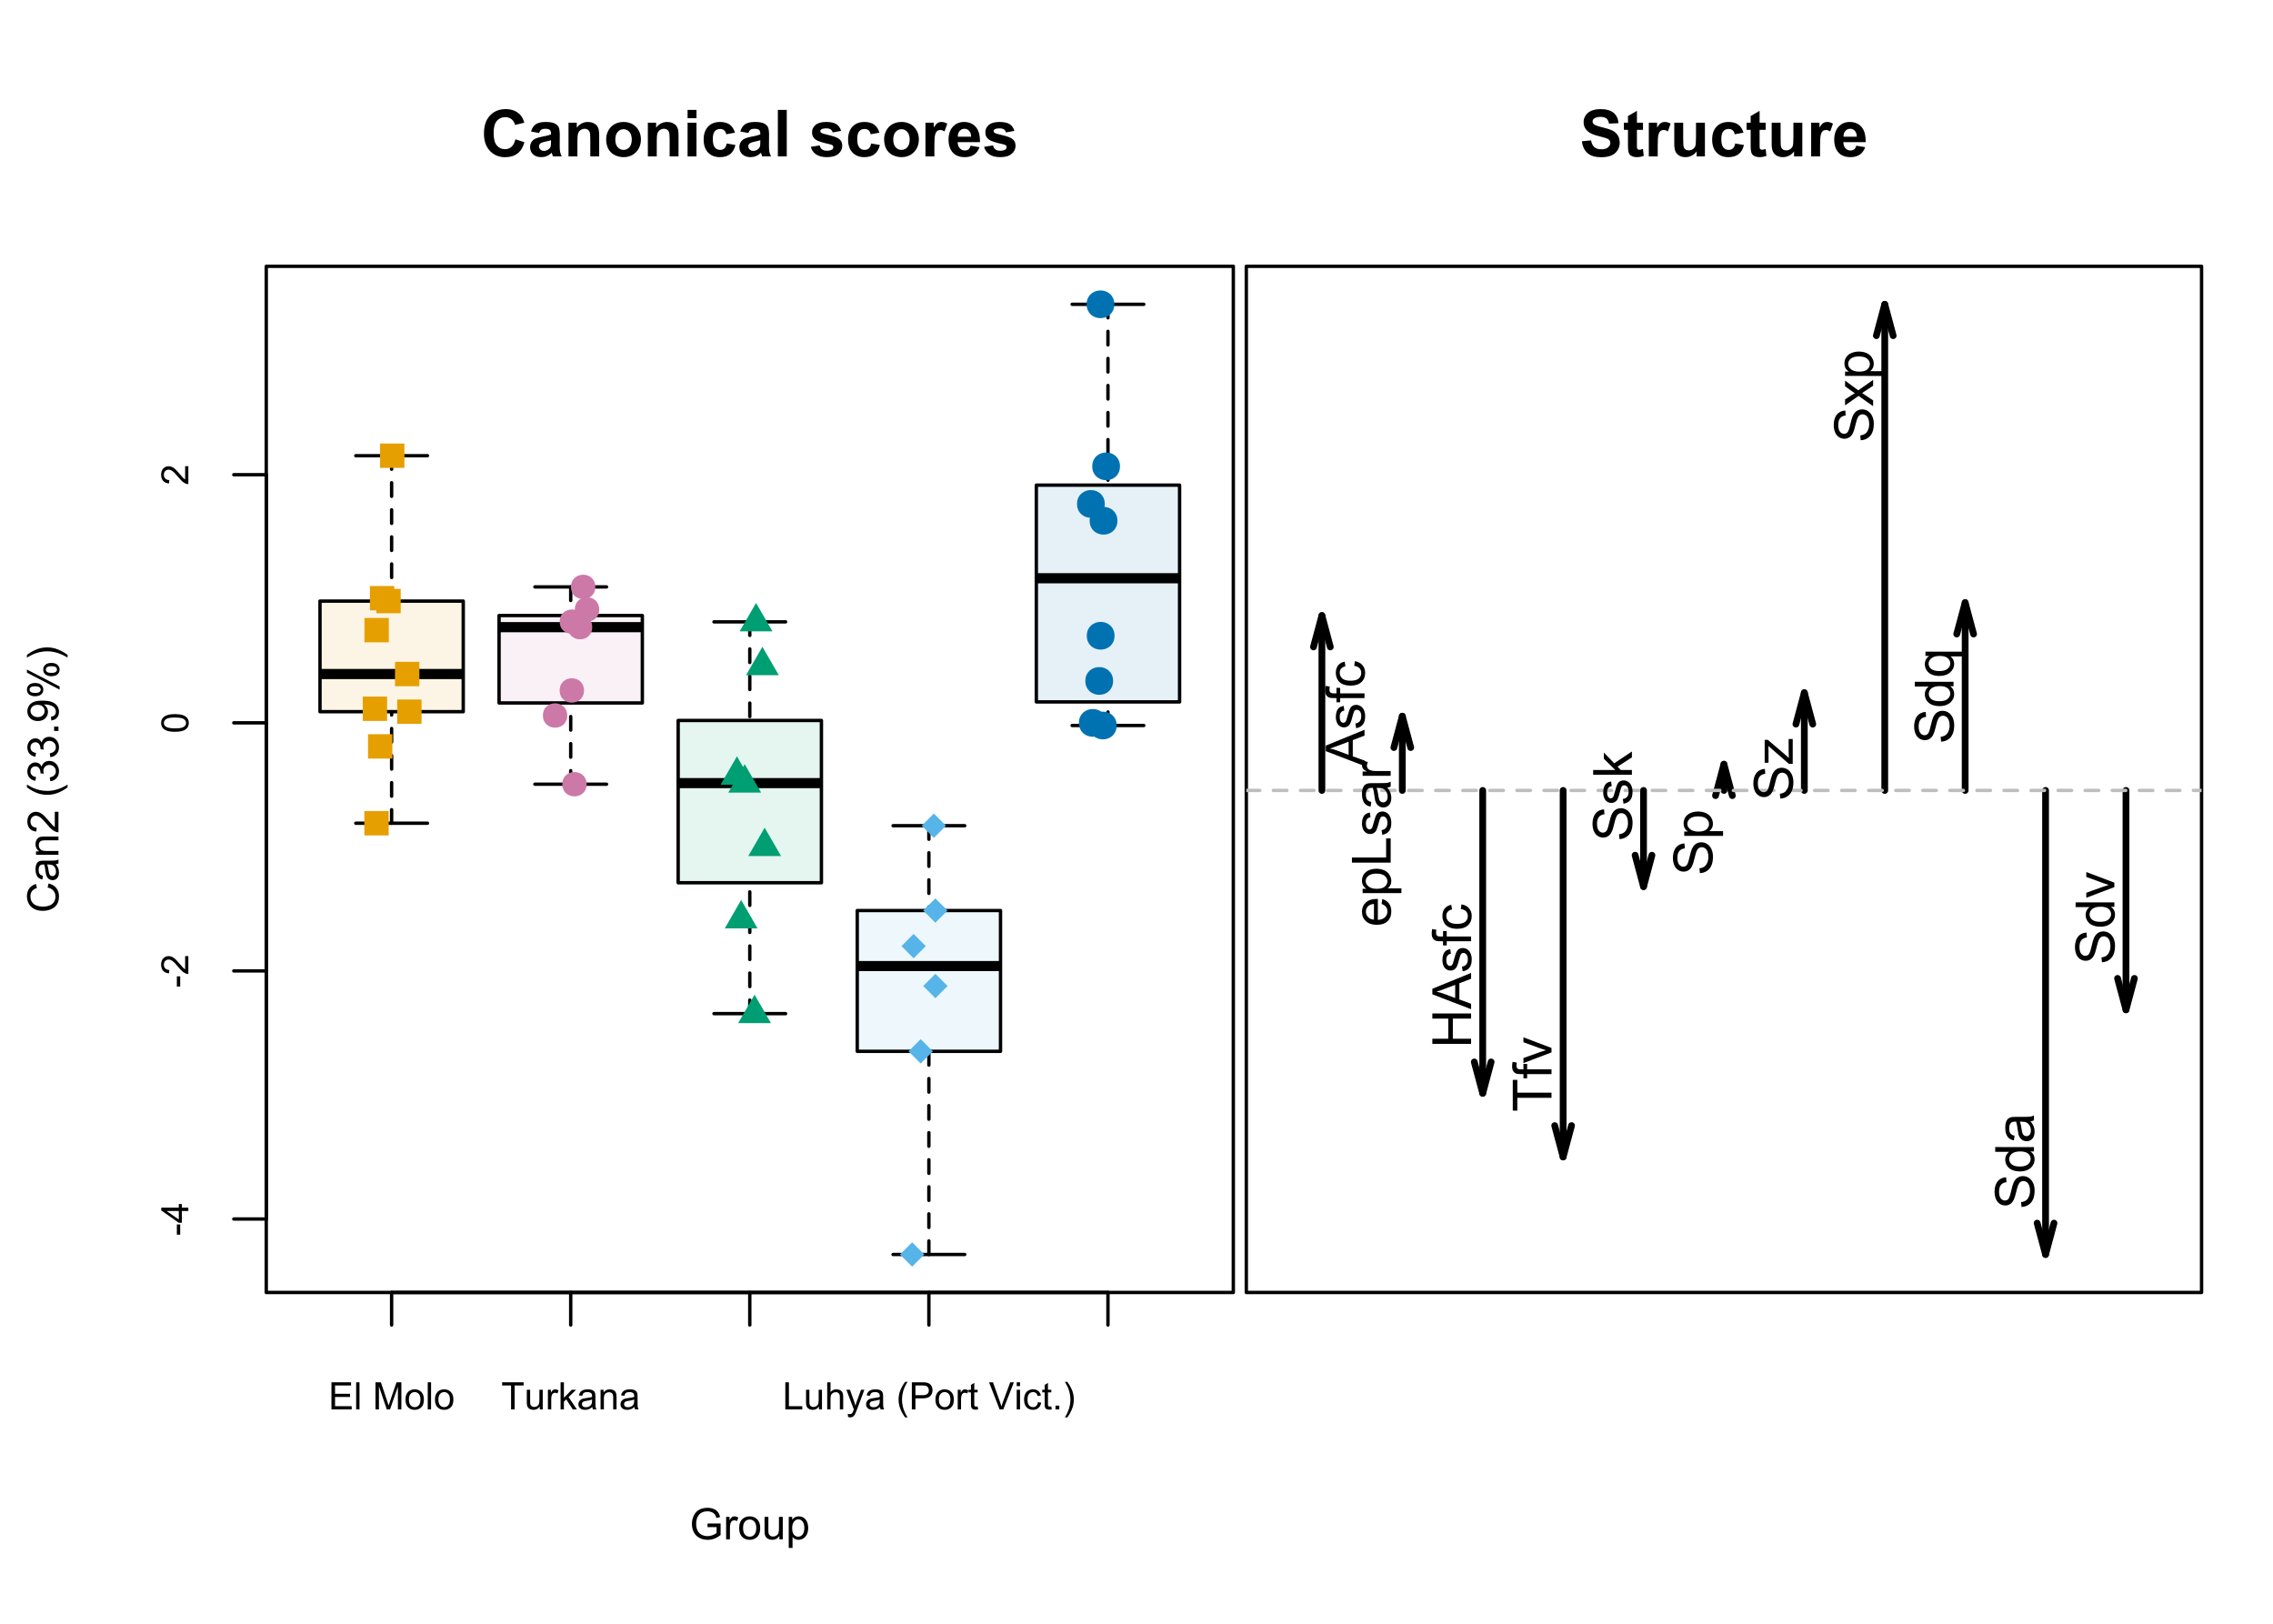 <?xml version="1.0" encoding="UTF-8"?>
<svg xmlns="http://www.w3.org/2000/svg" xmlns:xlink="http://www.w3.org/1999/xlink" width="504pt" height="360pt" viewBox="0 0 504 360" version="1.1">
<defs>
<g>
<symbol overflow="visible" id="glyph0-0">
<path style="stroke:none;" d="M 1.051 0 L 1.051 -5.25 L 5.25 -5.25 L 5.25 0 Z M 1.18 -0.133 L 5.117 -0.133 L 5.117 -5.117 L 1.18 -5.117 Z M 1.18 -0.133 "/>
</symbol>
<symbol overflow="visible" id="glyph0-1">
<path style="stroke:none;" d="M 0.664 0 L 0.664 -6.012 L 5.012 -6.012 L 5.012 -5.305 L 1.461 -5.305 L 1.461 -3.461 L 4.785 -3.461 L 4.785 -2.758 L 1.461 -2.758 L 1.461 -0.711 L 5.152 -0.711 L 5.152 0 Z M 0.664 0 "/>
</symbol>
<symbol overflow="visible" id="glyph0-2">
<path style="stroke:none;" d="M 0.539 0 L 0.539 -6.012 L 1.277 -6.012 L 1.277 0 Z M 0.539 0 "/>
</symbol>
<symbol overflow="visible" id="glyph0-3">
<path style="stroke:none;" d=""/>
</symbol>
<symbol overflow="visible" id="glyph0-4">
<path style="stroke:none;" d="M 0.625 0 L 0.625 -6.012 L 1.82 -6.012 L 3.246 -1.754 C 3.375 -1.355 3.469 -1.062 3.531 -0.867 C 3.598 -1.086 3.703 -1.406 3.852 -1.828 L 5.289 -6.012 L 6.363 -6.012 L 6.363 0 L 5.594 0 L 5.594 -5.031 L 3.848 0 L 3.129 0 L 1.391 -5.117 L 1.391 0 Z M 0.625 0 "/>
</symbol>
<symbol overflow="visible" id="glyph0-5">
<path style="stroke:none;" d="M 0.277 -2.18 C 0.273 -2.984 0.5 -3.578 0.953 -3.969 C 1.324 -4.289 1.781 -4.453 2.32 -4.453 C 2.918 -4.453 3.406 -4.254 3.789 -3.863 C 4.168 -3.469 4.359 -2.93 4.359 -2.238 C 4.359 -1.676 4.273 -1.234 4.105 -0.914 C 3.938 -0.594 3.691 -0.344 3.371 -0.168 C 3.047 0.008 2.699 0.094 2.32 0.098 C 1.711 0.094 1.215 -0.098 0.84 -0.488 C 0.461 -0.875 0.273 -1.441 0.277 -2.18 Z M 1.039 -2.18 C 1.035 -1.617 1.156 -1.195 1.402 -0.922 C 1.645 -0.641 1.953 -0.504 2.32 -0.508 C 2.688 -0.504 2.992 -0.645 3.234 -0.926 C 3.477 -1.203 3.598 -1.629 3.602 -2.203 C 3.598 -2.742 3.477 -3.148 3.234 -3.426 C 2.988 -3.703 2.684 -3.844 2.32 -3.844 C 1.953 -3.844 1.645 -3.703 1.402 -3.43 C 1.156 -3.148 1.035 -2.734 1.039 -2.18 Z M 1.039 -2.18 "/>
</symbol>
<symbol overflow="visible" id="glyph0-6">
<path style="stroke:none;" d="M 2.18 0 L 2.18 -5.305 L 0.195 -5.305 L 0.195 -6.012 L 4.961 -6.012 L 4.961 -5.305 L 2.973 -5.305 L 2.973 0 Z M 2.18 0 "/>
</symbol>
<symbol overflow="visible" id="glyph0-7">
<path style="stroke:none;" d="M 3.41 0 L 3.41 -0.641 C 3.066 -0.148 2.605 0.094 2.027 0.098 C 1.77 0.094 1.527 0.047 1.305 -0.047 C 1.082 -0.145 0.918 -0.266 0.809 -0.418 C 0.699 -0.566 0.621 -0.75 0.582 -0.969 C 0.551 -1.109 0.539 -1.34 0.539 -1.656 L 0.539 -4.355 L 1.277 -4.355 L 1.277 -1.941 C 1.277 -1.551 1.289 -1.293 1.32 -1.16 C 1.363 -0.965 1.461 -0.812 1.613 -0.703 C 1.762 -0.594 1.949 -0.539 2.172 -0.539 C 2.395 -0.539 2.602 -0.594 2.797 -0.707 C 2.988 -0.82 3.129 -0.977 3.211 -1.172 C 3.289 -1.367 3.328 -1.648 3.332 -2.023 L 3.332 -4.355 L 4.07 -4.355 L 4.07 0 Z M 3.41 0 "/>
</symbol>
<symbol overflow="visible" id="glyph0-8">
<path style="stroke:none;" d="M 0.547 0 L 0.547 -4.355 L 1.211 -4.355 L 1.211 -3.695 C 1.379 -4.004 1.535 -4.207 1.68 -4.305 C 1.82 -4.402 1.977 -4.453 2.152 -4.453 C 2.398 -4.453 2.652 -4.371 2.91 -4.215 L 2.656 -3.531 C 2.473 -3.637 2.293 -3.691 2.117 -3.691 C 1.953 -3.691 1.809 -3.641 1.68 -3.543 C 1.551 -3.445 1.461 -3.312 1.406 -3.141 C 1.324 -2.875 1.281 -2.586 1.285 -2.281 L 1.285 0 Z M 0.547 0 "/>
</symbol>
<symbol overflow="visible" id="glyph0-9">
<path style="stroke:none;" d="M 0.559 0 L 0.559 -6.012 L 1.297 -6.012 L 1.297 -2.582 L 3.043 -4.355 L 4 -4.355 L 2.332 -2.738 L 4.168 0 L 3.258 0 L 1.816 -2.227 L 1.297 -1.727 L 1.297 0 Z M 0.559 0 "/>
</symbol>
<symbol overflow="visible" id="glyph0-10">
<path style="stroke:none;" d="M 3.395 -0.539 C 3.117 -0.305 2.855 -0.137 2.605 -0.043 C 2.352 0.051 2.082 0.094 1.793 0.098 C 1.312 0.094 0.941 -0.02 0.688 -0.25 C 0.43 -0.48 0.305 -0.781 0.305 -1.148 C 0.305 -1.359 0.352 -1.551 0.449 -1.73 C 0.543 -1.902 0.668 -2.047 0.828 -2.156 C 0.984 -2.262 1.164 -2.34 1.363 -2.398 C 1.504 -2.434 1.723 -2.473 2.02 -2.512 C 2.609 -2.578 3.047 -2.664 3.336 -2.766 C 3.336 -2.867 3.34 -2.93 3.34 -2.957 C 3.34 -3.258 3.27 -3.469 3.129 -3.594 C 2.941 -3.758 2.66 -3.844 2.289 -3.844 C 1.941 -3.844 1.684 -3.781 1.52 -3.66 C 1.348 -3.535 1.227 -3.32 1.152 -3.016 L 0.43 -3.113 C 0.492 -3.418 0.602 -3.668 0.754 -3.863 C 0.902 -4.051 1.121 -4.199 1.406 -4.301 C 1.688 -4.402 2.016 -4.453 2.395 -4.453 C 2.766 -4.453 3.066 -4.406 3.301 -4.32 C 3.527 -4.23 3.699 -4.121 3.812 -3.992 C 3.918 -3.855 3.996 -3.691 4.043 -3.492 C 4.066 -3.363 4.078 -3.133 4.082 -2.809 L 4.082 -1.824 C 4.078 -1.137 4.094 -0.703 4.129 -0.523 C 4.156 -0.336 4.219 -0.164 4.316 0 L 3.543 0 C 3.465 -0.152 3.414 -0.332 3.395 -0.539 Z M 3.336 -2.188 C 3.062 -2.074 2.66 -1.98 2.129 -1.906 C 1.82 -1.859 1.605 -1.812 1.484 -1.758 C 1.355 -1.703 1.258 -1.621 1.191 -1.52 C 1.121 -1.41 1.09 -1.293 1.09 -1.168 C 1.09 -0.969 1.164 -0.805 1.312 -0.676 C 1.461 -0.543 1.68 -0.48 1.969 -0.48 C 2.25 -0.48 2.5 -0.539 2.727 -0.664 C 2.945 -0.785 3.109 -0.957 3.215 -1.176 C 3.293 -1.34 3.332 -1.586 3.336 -1.914 Z M 3.336 -2.188 "/>
</symbol>
<symbol overflow="visible" id="glyph0-11">
<path style="stroke:none;" d="M 0.555 0 L 0.555 -4.355 L 1.219 -4.355 L 1.219 -3.738 C 1.539 -4.215 2 -4.453 2.605 -4.453 C 2.867 -4.453 3.109 -4.406 3.328 -4.312 C 3.547 -4.219 3.711 -4.094 3.824 -3.941 C 3.93 -3.785 4.004 -3.602 4.051 -3.395 C 4.074 -3.254 4.09 -3.016 4.094 -2.68 L 4.094 0 L 3.355 0 L 3.355 -2.648 C 3.352 -2.949 3.324 -3.172 3.27 -3.324 C 3.211 -3.469 3.105 -3.59 2.961 -3.68 C 2.812 -3.766 2.645 -3.809 2.449 -3.812 C 2.133 -3.809 1.859 -3.707 1.633 -3.512 C 1.402 -3.309 1.289 -2.934 1.293 -2.379 L 1.293 0 Z M 0.555 0 "/>
</symbol>
<symbol overflow="visible" id="glyph0-12">
<path style="stroke:none;" d="M 0.613 0 L 0.613 -6.012 L 1.41 -6.012 L 1.41 -0.711 L 4.371 -0.711 L 4.371 0 Z M 0.613 0 "/>
</symbol>
<symbol overflow="visible" id="glyph0-13">
<path style="stroke:none;" d="M 0.555 0 L 0.555 -6.012 L 1.293 -6.012 L 1.293 -3.855 C 1.633 -4.254 2.066 -4.453 2.598 -4.453 C 2.918 -4.453 3.199 -4.387 3.438 -4.262 C 3.672 -4.133 3.84 -3.957 3.945 -3.734 C 4.047 -3.508 4.102 -3.184 4.102 -2.762 L 4.102 0 L 3.363 0 L 3.363 -2.762 C 3.363 -3.125 3.281 -3.395 3.121 -3.566 C 2.961 -3.734 2.734 -3.82 2.445 -3.82 C 2.223 -3.82 2.02 -3.762 1.828 -3.648 C 1.633 -3.531 1.492 -3.375 1.414 -3.184 C 1.328 -2.988 1.289 -2.723 1.293 -2.383 L 1.293 0 Z M 0.555 0 "/>
</symbol>
<symbol overflow="visible" id="glyph0-14">
<path style="stroke:none;" d="M 0.52 1.676 L 0.438 0.984 C 0.598 1.027 0.738 1.047 0.859 1.051 C 1.02 1.047 1.152 1.02 1.254 0.969 C 1.352 0.91 1.43 0.836 1.496 0.738 C 1.539 0.664 1.617 0.48 1.723 0.188 C 1.734 0.148 1.754 0.086 1.789 0.008 L 0.137 -4.355 L 0.93 -4.355 L 1.836 -1.832 C 1.953 -1.508 2.059 -1.172 2.152 -0.824 C 2.234 -1.16 2.336 -1.492 2.457 -1.816 L 3.387 -4.355 L 4.125 -4.355 L 2.469 0.074 C 2.289 0.551 2.152 0.879 2.055 1.062 C 1.922 1.301 1.77 1.48 1.602 1.598 C 1.43 1.711 1.23 1.77 0.996 1.77 C 0.855 1.77 0.695 1.738 0.52 1.676 Z M 0.52 1.676 "/>
</symbol>
<symbol overflow="visible" id="glyph0-15">
<path style="stroke:none;" d="M 1.965 1.77 C 1.551 1.254 1.207 0.652 0.93 -0.035 C 0.645 -0.723 0.504 -1.438 0.508 -2.18 C 0.504 -2.828 0.609 -3.449 0.824 -4.047 C 1.07 -4.738 1.449 -5.43 1.965 -6.117 L 2.492 -6.117 C 2.156 -5.547 1.938 -5.141 1.836 -4.898 C 1.664 -4.52 1.535 -4.125 1.445 -3.715 C 1.324 -3.203 1.266 -2.688 1.266 -2.172 C 1.266 -0.855 1.672 0.457 2.492 1.77 Z M 1.965 1.77 "/>
</symbol>
<symbol overflow="visible" id="glyph0-16">
<path style="stroke:none;" d="M 0.648 0 L 0.648 -6.012 L 2.918 -6.012 C 3.316 -6.012 3.621 -5.992 3.832 -5.957 C 4.125 -5.906 4.371 -5.812 4.57 -5.676 C 4.77 -5.535 4.93 -5.34 5.055 -5.094 C 5.176 -4.844 5.238 -4.57 5.238 -4.273 C 5.238 -3.758 5.074 -3.328 4.75 -2.977 C 4.422 -2.621 3.832 -2.441 2.984 -2.445 L 1.445 -2.445 L 1.445 0 Z M 1.445 -3.152 L 3 -3.152 C 3.512 -3.152 3.875 -3.246 4.094 -3.438 C 4.309 -3.629 4.418 -3.898 4.418 -4.25 C 4.418 -4.496 4.352 -4.711 4.227 -4.895 C 4.094 -5.07 3.926 -5.191 3.723 -5.25 C 3.586 -5.285 3.34 -5.301 2.98 -5.305 L 1.445 -5.305 Z M 1.445 -3.152 "/>
</symbol>
<symbol overflow="visible" id="glyph0-17">
<path style="stroke:none;" d="M 2.164 -0.66 L 2.273 -0.008 C 2.062 0.039 1.875 0.059 1.715 0.059 C 1.445 0.059 1.238 0.02 1.09 -0.066 C 0.941 -0.148 0.836 -0.262 0.777 -0.402 C 0.715 -0.539 0.684 -0.832 0.688 -1.277 L 0.688 -3.781 L 0.148 -3.781 L 0.148 -4.355 L 0.688 -4.355 L 0.688 -5.434 L 1.422 -5.879 L 1.422 -4.355 L 2.164 -4.355 L 2.164 -3.781 L 1.422 -3.781 L 1.422 -1.234 C 1.418 -1.02 1.43 -0.883 1.461 -0.828 C 1.484 -0.766 1.527 -0.719 1.586 -0.684 C 1.645 -0.648 1.73 -0.633 1.84 -0.633 C 1.922 -0.633 2.027 -0.641 2.164 -0.66 Z M 2.164 -0.66 "/>
</symbol>
<symbol overflow="visible" id="glyph0-18">
<path style="stroke:none;" d="M 2.367 0 L 0.035 -6.012 L 0.898 -6.012 L 2.461 -1.645 C 2.586 -1.293 2.691 -0.965 2.777 -0.66 C 2.871 -0.984 2.977 -1.312 3.102 -1.645 L 4.727 -6.012 L 5.535 -6.012 L 3.184 0 Z M 2.367 0 "/>
</symbol>
<symbol overflow="visible" id="glyph0-19">
<path style="stroke:none;" d="M 0.559 -5.164 L 0.559 -6.012 L 1.297 -6.012 L 1.297 -5.164 Z M 0.559 0 L 0.559 -4.355 L 1.297 -4.355 L 1.297 0 Z M 0.559 0 "/>
</symbol>
<symbol overflow="visible" id="glyph0-20">
<path style="stroke:none;" d="M 3.395 -1.594 L 4.121 -1.5 C 4.039 -1 3.836 -0.605 3.512 -0.324 C 3.184 -0.043 2.785 0.094 2.309 0.098 C 1.711 0.094 1.23 -0.098 0.871 -0.484 C 0.508 -0.871 0.328 -1.43 0.328 -2.16 C 0.328 -2.629 0.406 -3.039 0.562 -3.395 C 0.719 -3.746 0.953 -4.012 1.273 -4.188 C 1.586 -4.363 1.934 -4.453 2.312 -4.453 C 2.785 -4.453 3.172 -4.332 3.473 -4.094 C 3.773 -3.855 3.965 -3.516 4.051 -3.074 L 3.336 -2.965 C 3.262 -3.254 3.141 -3.473 2.969 -3.625 C 2.793 -3.77 2.586 -3.844 2.344 -3.848 C 1.969 -3.844 1.664 -3.711 1.434 -3.445 C 1.199 -3.18 1.082 -2.758 1.086 -2.184 C 1.082 -1.594 1.195 -1.168 1.422 -0.906 C 1.645 -0.637 1.938 -0.504 2.301 -0.508 C 2.586 -0.504 2.828 -0.594 3.023 -0.773 C 3.219 -0.953 3.34 -1.227 3.395 -1.594 Z M 3.395 -1.594 "/>
</symbol>
<symbol overflow="visible" id="glyph0-21">
<path style="stroke:none;" d="M 0.762 0 L 0.762 -0.84 L 1.605 -0.84 L 1.605 0 Z M 0.762 0 "/>
</symbol>
<symbol overflow="visible" id="glyph0-22">
<path style="stroke:none;" d="M 1.039 1.77 L 0.508 1.77 C 1.324 0.457 1.734 -0.855 1.734 -2.172 C 1.734 -2.684 1.676 -3.195 1.559 -3.703 C 1.465 -4.113 1.332 -4.508 1.168 -4.887 C 1.059 -5.129 0.84 -5.539 0.508 -6.117 L 1.039 -6.117 C 1.547 -5.43 1.93 -4.738 2.18 -4.047 C 2.387 -3.449 2.488 -2.828 2.492 -2.18 C 2.488 -1.438 2.348 -0.723 2.066 -0.035 C 1.781 0.652 1.438 1.254 1.039 1.77 Z M 1.039 1.77 "/>
</symbol>
<symbol overflow="visible" id="glyph1-0">
<path style="stroke:none;" d="M 0 -1.051 L -5.25 -1.051 L -5.25 -5.25 L 0 -5.25 Z M -0.133 -1.18 L -0.133 -5.117 L -5.117 -5.117 L -5.117 -1.18 Z M -0.133 -1.18 "/>
</symbol>
<symbol overflow="visible" id="glyph1-1">
<path style="stroke:none;" d="M -1.805 -0.266 L -2.547 -0.266 L -2.547 -2.535 L -1.805 -2.535 Z M -1.805 -0.266 "/>
</symbol>
<symbol overflow="visible" id="glyph1-2">
<path style="stroke:none;" d="M 0 -2.715 L -1.441 -2.715 L -1.441 -0.105 L -2.117 -0.105 L -6.012 -2.852 L -6.012 -3.453 L -2.117 -3.453 L -2.117 -4.266 L -1.441 -4.266 L -1.441 -3.453 L 0 -3.453 Z M -2.117 -2.715 L -4.828 -2.715 L -2.117 -0.832 Z M -2.117 -2.715 "/>
</symbol>
<symbol overflow="visible" id="glyph1-3">
<path style="stroke:none;" d="M -0.711 -4.23 L 0 -4.23 L 0 -0.254 C -0.176 -0.246 -0.344 -0.277 -0.512 -0.34 C -0.777 -0.441 -1.047 -0.602 -1.312 -0.824 C -1.574 -1.047 -1.875 -1.371 -2.223 -1.793 C -2.754 -2.445 -3.18 -2.887 -3.496 -3.117 C -3.805 -3.344 -4.102 -3.457 -4.383 -3.461 C -4.676 -3.457 -4.922 -3.352 -5.125 -3.148 C -5.324 -2.938 -5.426 -2.664 -5.426 -2.328 C -5.426 -1.969 -5.316 -1.688 -5.105 -1.477 C -4.887 -1.262 -4.594 -1.152 -4.219 -1.152 L -4.297 -0.395 C -4.859 -0.441 -5.293 -0.637 -5.594 -0.98 C -5.887 -1.316 -6.035 -1.773 -6.039 -2.348 C -6.035 -2.922 -5.875 -3.379 -5.559 -3.715 C -5.234 -4.051 -4.836 -4.219 -4.367 -4.219 C -4.125 -4.219 -3.891 -4.168 -3.656 -4.07 C -3.422 -3.973 -3.176 -3.809 -2.922 -3.582 C -2.664 -3.348 -2.312 -2.969 -1.867 -2.445 C -1.492 -2 -1.238 -1.715 -1.109 -1.59 C -0.973 -1.461 -0.84 -1.359 -0.711 -1.281 Z M -0.711 -4.23 "/>
</symbol>
<symbol overflow="visible" id="glyph1-4">
<path style="stroke:none;" d="M -2.965 -0.348 C -3.676 -0.344 -4.246 -0.418 -4.68 -0.566 C -5.113 -0.711 -5.449 -0.93 -5.684 -1.219 C -5.918 -1.508 -6.035 -1.871 -6.039 -2.309 C -6.035 -2.629 -5.969 -2.91 -5.844 -3.156 C -5.711 -3.398 -5.523 -3.602 -5.281 -3.762 C -5.031 -3.918 -4.734 -4.039 -4.387 -4.133 C -4.031 -4.219 -3.559 -4.266 -2.965 -4.27 C -2.258 -4.266 -1.688 -4.191 -1.254 -4.051 C -0.82 -3.902 -0.484 -3.688 -0.25 -3.402 C -0.016 -3.109 0.098 -2.746 0.102 -2.309 C 0.098 -1.73 -0.105 -1.273 -0.52 -0.941 C -1.016 -0.543 -1.832 -0.344 -2.965 -0.348 Z M -2.965 -1.109 C -1.977 -1.102 -1.316 -1.219 -0.992 -1.453 C -0.664 -1.684 -0.504 -1.969 -0.504 -2.309 C -0.504 -2.645 -0.668 -2.93 -0.996 -3.164 C -1.324 -3.395 -1.98 -3.508 -2.965 -3.512 C -3.953 -3.508 -4.609 -3.395 -4.938 -3.164 C -5.262 -2.93 -5.426 -2.641 -5.426 -2.301 C -5.426 -1.961 -5.281 -1.691 -4.996 -1.488 C -4.625 -1.234 -3.949 -1.105 -2.965 -1.109 Z M -2.965 -1.109 "/>
</symbol>
<symbol overflow="visible" id="glyph2-0">
<path style="stroke:none;" d="M 1.801 0 L 1.801 -9 L 9 -9 L 9 0 Z M 2.023 -0.227 L 8.773 -0.227 L 8.773 -8.773 L 2.023 -8.773 Z M 2.023 -0.227 "/>
</symbol>
<symbol overflow="visible" id="glyph2-1">
<path style="stroke:none;" d="M 7.645 -3.789 L 9.66 -3.148 C 9.348 -2.02 8.832 -1.184 8.117 -0.641 C 7.395 -0.094 6.484 0.176 5.379 0.176 C 4.008 0.176 2.883 -0.289 2.004 -1.227 C 1.121 -2.156 0.68 -3.438 0.684 -5.062 C 0.68 -6.777 1.121 -8.109 2.012 -9.059 C 2.895 -10.008 4.059 -10.48 5.504 -10.484 C 6.762 -10.48 7.789 -10.109 8.578 -9.367 C 9.047 -8.922 9.398 -8.289 9.633 -7.469 L 7.574 -6.977 C 7.449 -7.508 7.195 -7.93 6.809 -8.238 C 6.422 -8.547 5.949 -8.699 5.398 -8.703 C 4.633 -8.699 4.016 -8.426 3.539 -7.879 C 3.062 -7.328 2.824 -6.441 2.828 -5.219 C 2.824 -3.91 3.059 -2.98 3.531 -2.43 C 3.996 -1.875 4.605 -1.598 5.359 -1.602 C 5.91 -1.598 6.387 -1.773 6.785 -2.129 C 7.184 -2.477 7.469 -3.031 7.645 -3.789 Z M 7.645 -3.789 "/>
</symbol>
<symbol overflow="visible" id="glyph2-2">
<path style="stroke:none;" d="M 2.512 -5.188 L 0.719 -5.512 C 0.918 -6.23 1.266 -6.766 1.758 -7.113 C 2.25 -7.461 2.98 -7.633 3.953 -7.637 C 4.832 -7.633 5.488 -7.531 5.918 -7.324 C 6.348 -7.113 6.648 -6.848 6.828 -6.527 C 7 -6.207 7.09 -5.617 7.094 -4.762 L 7.074 -2.453 C 7.07 -1.793 7.102 -1.309 7.168 -1 C 7.227 -0.688 7.348 -0.355 7.523 0 L 5.57 0 C 5.516 -0.129 5.453 -0.32 5.379 -0.582 C 5.344 -0.695 5.32 -0.773 5.309 -0.816 C 4.969 -0.484 4.605 -0.238 4.223 -0.078 C 3.836 0.086 3.426 0.164 2.996 0.168 C 2.223 0.164 1.617 -0.043 1.176 -0.457 C 0.73 -0.871 0.508 -1.398 0.512 -2.039 C 0.508 -2.461 0.609 -2.836 0.812 -3.168 C 1.012 -3.496 1.293 -3.75 1.66 -3.926 C 2.02 -4.102 2.547 -4.254 3.234 -4.387 C 4.156 -4.559 4.793 -4.719 5.152 -4.871 L 5.152 -5.07 C 5.148 -5.445 5.055 -5.719 4.871 -5.883 C 4.68 -6.043 4.328 -6.121 3.812 -6.125 C 3.457 -6.121 3.184 -6.055 2.988 -5.918 C 2.789 -5.777 2.629 -5.531 2.512 -5.188 Z M 5.152 -3.586 C 4.895 -3.5 4.496 -3.398 3.949 -3.285 C 3.402 -3.164 3.043 -3.047 2.875 -2.938 C 2.613 -2.75 2.484 -2.52 2.488 -2.242 C 2.484 -1.965 2.586 -1.727 2.797 -1.523 C 3 -1.32 3.266 -1.219 3.586 -1.223 C 3.941 -1.219 4.281 -1.336 4.605 -1.574 C 4.844 -1.75 5 -1.969 5.078 -2.23 C 5.125 -2.395 5.148 -2.715 5.152 -3.191 Z M 5.152 -3.586 "/>
</symbol>
<symbol overflow="visible" id="glyph2-3">
<path style="stroke:none;" d="M 7.824 0 L 5.852 0 L 5.852 -3.812 C 5.848 -4.613 5.805 -5.133 5.723 -5.375 C 5.637 -5.609 5.5 -5.793 5.312 -5.926 C 5.121 -6.055 4.891 -6.121 4.625 -6.125 C 4.281 -6.121 3.977 -6.027 3.703 -5.844 C 3.43 -5.652 3.242 -5.406 3.145 -5.098 C 3.043 -4.785 2.992 -4.211 2.996 -3.383 L 2.996 0 L 1.02 0 L 1.02 -7.469 L 2.855 -7.469 L 2.855 -6.371 C 3.504 -7.211 4.324 -7.633 5.316 -7.637 C 5.746 -7.633 6.145 -7.555 6.508 -7.398 C 6.867 -7.238 7.141 -7.039 7.328 -6.797 C 7.512 -6.555 7.641 -6.277 7.715 -5.969 C 7.785 -5.656 7.82 -5.215 7.824 -4.641 Z M 7.824 0 "/>
</symbol>
<symbol overflow="visible" id="glyph2-4">
<path style="stroke:none;" d="M 0.578 -3.84 C 0.574 -4.492 0.734 -5.129 1.062 -5.742 C 1.383 -6.355 1.84 -6.824 2.434 -7.148 C 3.023 -7.473 3.688 -7.633 4.422 -7.637 C 5.551 -7.633 6.477 -7.266 7.199 -6.535 C 7.918 -5.797 8.277 -4.871 8.281 -3.754 C 8.277 -2.621 7.914 -1.684 7.188 -0.945 C 6.457 -0.203 5.539 0.164 4.438 0.168 C 3.75 0.164 3.098 0.012 2.477 -0.293 C 1.855 -0.602 1.383 -1.055 1.062 -1.652 C 0.734 -2.25 0.574 -2.977 0.578 -3.84 Z M 2.602 -3.734 C 2.602 -2.988 2.777 -2.422 3.129 -2.031 C 3.48 -1.637 3.914 -1.441 4.43 -1.441 C 4.945 -1.441 5.375 -1.637 5.727 -2.031 C 6.07 -2.422 6.246 -2.992 6.25 -3.746 C 6.246 -4.473 6.07 -5.035 5.727 -5.434 C 5.375 -5.824 4.945 -6.023 4.43 -6.027 C 3.914 -6.023 3.48 -5.824 3.129 -5.434 C 2.777 -5.035 2.602 -4.469 2.602 -3.734 Z M 2.602 -3.734 "/>
</symbol>
<symbol overflow="visible" id="glyph2-5">
<path style="stroke:none;" d="M 1.035 -8.48 L 1.035 -10.309 L 3.008 -10.309 L 3.008 -8.48 Z M 1.035 0 L 1.035 -7.469 L 3.008 -7.469 L 3.008 0 Z M 1.035 0 "/>
</symbol>
<symbol overflow="visible" id="glyph2-6">
<path style="stroke:none;" d="M 7.543 -5.258 L 5.598 -4.906 C 5.527 -5.293 5.379 -5.586 5.148 -5.785 C 4.914 -5.98 4.613 -6.082 4.246 -6.082 C 3.75 -6.082 3.355 -5.91 3.066 -5.57 C 2.77 -5.23 2.625 -4.664 2.629 -3.867 C 2.625 -2.98 2.773 -2.352 3.074 -1.988 C 3.371 -1.621 3.77 -1.441 4.273 -1.441 C 4.645 -1.441 4.953 -1.547 5.195 -1.762 C 5.434 -1.973 5.602 -2.34 5.703 -2.863 L 7.645 -2.531 C 7.438 -1.641 7.051 -0.965 6.48 -0.512 C 5.91 -0.059 5.145 0.164 4.184 0.168 C 3.09 0.164 2.219 -0.176 1.57 -0.863 C 0.922 -1.551 0.598 -2.508 0.598 -3.727 C 0.598 -4.957 0.922 -5.914 1.574 -6.605 C 2.223 -7.289 3.105 -7.633 4.219 -7.637 C 5.125 -7.633 5.848 -7.438 6.387 -7.047 C 6.922 -6.652 7.305 -6.055 7.543 -5.258 Z M 7.543 -5.258 "/>
</symbol>
<symbol overflow="visible" id="glyph2-7">
<path style="stroke:none;" d="M 1.035 0 L 1.035 -10.309 L 3.008 -10.309 L 3.008 0 Z M 1.035 0 "/>
</symbol>
<symbol overflow="visible" id="glyph2-8">
<path style="stroke:none;" d=""/>
</symbol>
<symbol overflow="visible" id="glyph2-9">
<path style="stroke:none;" d="M 0.336 -2.129 L 2.32 -2.434 C 2.402 -2.043 2.57 -1.75 2.832 -1.555 C 3.086 -1.352 3.449 -1.254 3.918 -1.258 C 4.426 -1.254 4.809 -1.348 5.07 -1.539 C 5.238 -1.668 5.324 -1.844 5.328 -2.066 C 5.324 -2.215 5.277 -2.34 5.188 -2.441 C 5.086 -2.531 4.867 -2.617 4.527 -2.699 C 2.93 -3.047 1.918 -3.367 1.496 -3.664 C 0.902 -4.062 0.609 -4.625 0.613 -5.344 C 0.609 -5.988 0.863 -6.531 1.379 -6.973 C 1.887 -7.414 2.68 -7.633 3.754 -7.637 C 4.773 -7.633 5.531 -7.469 6.031 -7.137 C 6.523 -6.801 6.867 -6.309 7.059 -5.66 L 5.195 -5.316 C 5.113 -5.602 4.961 -5.824 4.742 -5.98 C 4.516 -6.133 4.199 -6.211 3.789 -6.215 C 3.266 -6.211 2.895 -6.137 2.672 -5.996 C 2.52 -5.891 2.441 -5.758 2.445 -5.598 C 2.441 -5.453 2.508 -5.336 2.645 -5.238 C 2.816 -5.105 3.434 -4.918 4.488 -4.684 C 5.539 -4.441 6.273 -4.148 6.695 -3.805 C 7.105 -3.449 7.312 -2.961 7.312 -2.336 C 7.312 -1.648 7.023 -1.059 6.453 -0.57 C 5.879 -0.078 5.035 0.164 3.918 0.168 C 2.898 0.164 2.094 -0.039 1.5 -0.449 C 0.906 -0.859 0.516 -1.418 0.336 -2.129 Z M 0.336 -2.129 "/>
</symbol>
<symbol overflow="visible" id="glyph2-10">
<path style="stroke:none;" d="M 2.926 0 L 0.949 0 L 0.949 -7.469 L 2.785 -7.469 L 2.785 -6.406 C 3.094 -6.902 3.375 -7.234 3.629 -7.395 C 3.879 -7.555 4.164 -7.633 4.484 -7.637 C 4.93 -7.633 5.363 -7.508 5.785 -7.262 L 5.176 -5.539 C 4.84 -5.75 4.531 -5.859 4.246 -5.863 C 3.969 -5.859 3.734 -5.781 3.543 -5.633 C 3.348 -5.477 3.195 -5.203 3.09 -4.809 C 2.977 -4.406 2.922 -3.57 2.926 -2.305 Z M 2.926 0 "/>
</symbol>
<symbol overflow="visible" id="glyph2-11">
<path style="stroke:none;" d="M 5.359 -2.375 L 7.328 -2.047 C 7.07 -1.32 6.668 -0.773 6.125 -0.398 C 5.578 -0.023 4.898 0.164 4.078 0.168 C 2.777 0.164 1.816 -0.258 1.195 -1.105 C 0.703 -1.781 0.457 -2.637 0.457 -3.676 C 0.457 -4.91 0.777 -5.883 1.426 -6.586 C 2.07 -7.285 2.891 -7.633 3.883 -7.637 C 4.988 -7.633 5.863 -7.266 6.508 -6.535 C 7.148 -5.797 7.457 -4.676 7.434 -3.164 L 2.48 -3.164 C 2.492 -2.578 2.652 -2.121 2.961 -1.797 C 3.262 -1.469 3.641 -1.305 4.098 -1.309 C 4.402 -1.305 4.664 -1.391 4.879 -1.559 C 5.086 -1.727 5.246 -1.996 5.359 -2.375 Z M 5.469 -4.375 C 5.453 -4.941 5.309 -5.375 5.027 -5.676 C 4.746 -5.973 4.402 -6.121 4 -6.125 C 3.566 -6.121 3.211 -5.965 2.934 -5.652 C 2.648 -5.336 2.508 -4.91 2.516 -4.375 Z M 5.469 -4.375 "/>
</symbol>
<symbol overflow="visible" id="glyph2-12">
<path style="stroke:none;" d="M 0.52 -3.355 L 2.547 -3.551 C 2.664 -2.871 2.91 -2.371 3.285 -2.051 C 3.656 -1.73 4.16 -1.57 4.797 -1.574 C 5.465 -1.57 5.969 -1.711 6.309 -2 C 6.648 -2.281 6.82 -2.613 6.82 -2.996 C 6.82 -3.234 6.746 -3.441 6.605 -3.617 C 6.457 -3.785 6.207 -3.934 5.855 -4.062 C 5.609 -4.145 5.055 -4.297 4.191 -4.516 C 3.07 -4.789 2.289 -5.129 1.844 -5.535 C 1.207 -6.098 0.891 -6.789 0.895 -7.609 C 0.891 -8.129 1.039 -8.617 1.34 -9.078 C 1.633 -9.531 2.062 -9.883 2.625 -10.125 C 3.184 -10.363 3.859 -10.48 4.656 -10.484 C 5.945 -10.48 6.918 -10.199 7.574 -9.633 C 8.227 -9.062 8.57 -8.305 8.605 -7.363 L 6.523 -7.27 C 6.43 -7.797 6.238 -8.18 5.949 -8.414 C 5.652 -8.645 5.215 -8.758 4.633 -8.762 C 4.027 -8.758 3.555 -8.633 3.215 -8.387 C 2.992 -8.223 2.883 -8.012 2.883 -7.75 C 2.883 -7.504 2.984 -7.293 3.191 -7.121 C 3.453 -6.898 4.09 -6.672 5.105 -6.434 C 6.113 -6.191 6.863 -5.941 7.352 -5.691 C 7.832 -5.434 8.211 -5.086 8.488 -4.645 C 8.762 -4.199 8.898 -3.652 8.902 -3.004 C 8.898 -2.41 8.734 -1.855 8.41 -1.344 C 8.078 -0.824 7.613 -0.441 7.016 -0.191 C 6.414 0.059 5.668 0.18 4.773 0.184 C 3.469 0.18 2.469 -0.117 1.77 -0.719 C 1.07 -1.32 0.652 -2.199 0.52 -3.355 Z M 0.52 -3.355 "/>
</symbol>
<symbol overflow="visible" id="glyph2-13">
<path style="stroke:none;" d="M 4.457 -7.469 L 4.457 -5.891 L 3.109 -5.891 L 3.109 -2.883 C 3.105 -2.273 3.117 -1.918 3.145 -1.816 C 3.168 -1.715 3.227 -1.629 3.32 -1.566 C 3.41 -1.496 3.523 -1.465 3.656 -1.469 C 3.836 -1.465 4.098 -1.527 4.449 -1.66 L 4.621 -0.125 C 4.156 0.07 3.637 0.164 3.059 0.168 C 2.699 0.164 2.375 0.105 2.094 -0.012 C 1.805 -0.129 1.598 -0.281 1.465 -0.473 C 1.332 -0.66 1.238 -0.918 1.188 -1.246 C 1.145 -1.473 1.125 -1.938 1.125 -2.637 L 1.125 -5.891 L 0.219 -5.891 L 0.219 -7.469 L 1.125 -7.469 L 1.125 -8.949 L 3.109 -10.105 L 3.109 -7.469 Z M 4.457 -7.469 "/>
</symbol>
<symbol overflow="visible" id="glyph2-14">
<path style="stroke:none;" d="M 5.949 0 L 5.949 -1.117 C 5.672 -0.715 5.316 -0.402 4.875 -0.176 C 4.43 0.051 3.961 0.164 3.473 0.168 C 2.969 0.164 2.52 0.059 2.125 -0.16 C 1.723 -0.379 1.434 -0.691 1.258 -1.09 C 1.078 -1.488 0.988 -2.039 0.992 -2.742 L 0.992 -7.469 L 2.969 -7.469 L 2.969 -4.035 C 2.965 -2.984 3 -2.34 3.074 -2.105 C 3.145 -1.863 3.277 -1.676 3.473 -1.543 C 3.664 -1.402 3.906 -1.336 4.203 -1.336 C 4.539 -1.336 4.844 -1.426 5.109 -1.613 C 5.375 -1.793 5.559 -2.023 5.66 -2.301 C 5.758 -2.574 5.805 -3.246 5.809 -4.316 L 5.809 -7.469 L 7.785 -7.469 L 7.785 0 Z M 5.949 0 "/>
</symbol>
<symbol overflow="visible" id="glyph3-0">
<path style="stroke:none;" d="M 1.199 0 L 1.199 -6 L 6 -6 L 6 0 Z M 1.352 -0.148 L 5.852 -0.148 L 5.852 -5.852 L 1.352 -5.852 Z M 1.352 -0.148 "/>
</symbol>
<symbol overflow="visible" id="glyph3-1">
<path style="stroke:none;" d="M 3.957 -2.695 L 3.957 -3.5 L 6.867 -3.508 L 6.867 -0.957 C 6.418 -0.598 5.957 -0.332 5.484 -0.152 C 5.008 0.027 4.52 0.117 4.023 0.117 C 3.344 0.117 2.73 -0.027 2.18 -0.316 C 1.629 -0.605 1.211 -1.023 0.934 -1.57 C 0.648 -2.117 0.508 -2.727 0.512 -3.402 C 0.508 -4.07 0.648 -4.695 0.93 -5.273 C 1.207 -5.852 1.609 -6.281 2.137 -6.566 C 2.66 -6.844 3.266 -6.984 3.953 -6.988 C 4.445 -6.984 4.895 -6.902 5.297 -6.746 C 5.699 -6.582 6.012 -6.359 6.242 -6.074 C 6.469 -5.785 6.645 -5.41 6.766 -4.949 L 5.945 -4.727 C 5.84 -5.074 5.711 -5.348 5.559 -5.551 C 5.402 -5.746 5.184 -5.906 4.902 -6.031 C 4.617 -6.148 4.301 -6.211 3.957 -6.211 C 3.535 -6.211 3.176 -6.145 2.875 -6.02 C 2.57 -5.891 2.328 -5.727 2.145 -5.52 C 1.957 -5.312 1.812 -5.086 1.711 -4.844 C 1.535 -4.414 1.445 -3.953 1.449 -3.461 C 1.445 -2.844 1.551 -2.332 1.766 -1.922 C 1.973 -1.508 2.281 -1.199 2.684 -1.004 C 3.086 -0.801 3.512 -0.703 3.969 -0.703 C 4.359 -0.703 4.746 -0.777 5.125 -0.93 C 5.496 -1.078 5.781 -1.238 5.977 -1.414 L 5.977 -2.695 Z M 3.957 -2.695 "/>
</symbol>
<symbol overflow="visible" id="glyph3-2">
<path style="stroke:none;" d="M 0.625 0 L 0.625 -4.977 L 1.383 -4.977 L 1.383 -4.223 C 1.574 -4.574 1.75 -4.809 1.918 -4.922 C 2.078 -5.031 2.262 -5.086 2.461 -5.09 C 2.742 -5.086 3.031 -4.996 3.328 -4.82 L 3.039 -4.035 C 2.828 -4.156 2.621 -4.219 2.418 -4.219 C 2.23 -4.219 2.066 -4.16 1.922 -4.051 C 1.773 -3.938 1.668 -3.785 1.609 -3.59 C 1.512 -3.289 1.465 -2.961 1.469 -2.605 L 1.469 0 Z M 0.625 0 "/>
</symbol>
<symbol overflow="visible" id="glyph3-3">
<path style="stroke:none;" d="M 0.32 -2.488 C 0.316 -3.406 0.57 -4.09 1.086 -4.539 C 1.512 -4.902 2.035 -5.086 2.652 -5.09 C 3.336 -5.086 3.895 -4.863 4.332 -4.418 C 4.762 -3.969 4.98 -3.348 4.984 -2.559 C 4.98 -1.914 4.883 -1.41 4.695 -1.047 C 4.5 -0.676 4.223 -0.391 3.855 -0.191 C 3.488 0.012 3.086 0.109 2.652 0.113 C 1.953 0.109 1.391 -0.109 0.965 -0.555 C 0.531 -1 0.316 -1.645 0.32 -2.488 Z M 1.188 -2.488 C 1.184 -1.848 1.32 -1.371 1.602 -1.055 C 1.875 -0.738 2.227 -0.578 2.652 -0.582 C 3.07 -0.578 3.418 -0.738 3.699 -1.059 C 3.973 -1.375 4.113 -1.859 4.117 -2.516 C 4.113 -3.129 3.973 -3.598 3.695 -3.914 C 3.414 -4.23 3.066 -4.387 2.652 -4.391 C 2.227 -4.387 1.875 -4.23 1.602 -3.918 C 1.32 -3.602 1.184 -3.125 1.188 -2.488 Z M 1.188 -2.488 "/>
</symbol>
<symbol overflow="visible" id="glyph3-4">
<path style="stroke:none;" d="M 3.895 0 L 3.895 -0.73 C 3.504 -0.168 2.977 0.109 2.316 0.113 C 2.02 0.109 1.746 0.059 1.492 -0.055 C 1.234 -0.164 1.047 -0.309 0.926 -0.48 C 0.801 -0.648 0.711 -0.855 0.664 -1.105 C 0.625 -1.27 0.609 -1.531 0.613 -1.895 L 0.613 -4.977 L 1.457 -4.977 L 1.457 -2.219 C 1.453 -1.773 1.469 -1.477 1.508 -1.328 C 1.559 -1.102 1.672 -0.926 1.848 -0.801 C 2.016 -0.672 2.23 -0.609 2.484 -0.613 C 2.734 -0.609 2.969 -0.676 3.195 -0.809 C 3.414 -0.938 3.574 -1.113 3.668 -1.336 C 3.758 -1.559 3.801 -1.883 3.805 -2.312 L 3.805 -4.977 L 4.648 -4.977 L 4.648 0 Z M 3.895 0 "/>
</symbol>
<symbol overflow="visible" id="glyph3-5">
<path style="stroke:none;" d="M 0.633 1.906 L 0.633 -4.977 L 1.402 -4.977 L 1.402 -4.332 C 1.578 -4.582 1.785 -4.773 2.016 -4.898 C 2.242 -5.023 2.516 -5.086 2.844 -5.09 C 3.266 -5.086 3.641 -4.977 3.969 -4.762 C 4.289 -4.539 4.535 -4.23 4.703 -3.836 C 4.867 -3.434 4.949 -2.996 4.953 -2.527 C 4.949 -2.012 4.859 -1.555 4.68 -1.148 C 4.496 -0.742 4.23 -0.43 3.883 -0.211 C 3.531 0.004 3.164 0.109 2.785 0.113 C 2.5 0.109 2.25 0.055 2.027 -0.062 C 1.801 -0.18 1.617 -0.332 1.477 -0.516 L 1.477 1.906 Z M 1.398 -2.461 C 1.395 -1.82 1.523 -1.344 1.785 -1.039 C 2.043 -0.73 2.355 -0.578 2.727 -0.582 C 3.098 -0.578 3.422 -0.738 3.691 -1.055 C 3.957 -1.371 4.09 -1.863 4.094 -2.531 C 4.09 -3.164 3.957 -3.637 3.699 -3.957 C 3.434 -4.27 3.125 -4.43 2.766 -4.43 C 2.406 -4.43 2.086 -4.262 1.812 -3.926 C 1.531 -3.59 1.395 -3.102 1.398 -2.461 Z M 1.398 -2.461 "/>
</symbol>
<symbol overflow="visible" id="glyph4-0">
<path style="stroke:none;" d="M 0 -1.199 L -6 -1.199 L -6 -6 L 0 -6 Z M -0.148 -1.352 L -0.148 -5.852 L -5.852 -5.852 L -5.852 -1.352 Z M -0.148 -1.352 "/>
</symbol>
<symbol overflow="visible" id="glyph4-1">
<path style="stroke:none;" d="M -2.41 -5.645 L -2.18 -6.555 C -1.43 -6.359 -0.859 -6.016 -0.469 -5.523 C -0.078 -5.027 0.117 -4.422 0.117 -3.707 C 0.117 -2.965 -0.031 -2.363 -0.336 -1.898 C -0.633 -1.434 -1.07 -1.078 -1.645 -0.84 C -2.215 -0.594 -2.828 -0.473 -3.488 -0.477 C -4.199 -0.473 -4.824 -0.609 -5.359 -0.887 C -5.891 -1.156 -6.297 -1.547 -6.574 -2.055 C -6.848 -2.559 -6.984 -3.113 -6.988 -3.723 C -6.984 -4.406 -6.809 -4.984 -6.461 -5.457 C -6.109 -5.922 -5.617 -6.25 -4.988 -6.438 L -4.777 -5.539 C -5.273 -5.375 -5.637 -5.145 -5.867 -4.844 C -6.094 -4.539 -6.211 -4.16 -6.211 -3.703 C -6.211 -3.172 -6.082 -2.73 -5.832 -2.379 C -5.574 -2.023 -5.234 -1.773 -4.812 -1.629 C -4.383 -1.484 -3.945 -1.41 -3.492 -1.414 C -2.906 -1.41 -2.395 -1.496 -1.961 -1.668 C -1.523 -1.836 -1.199 -2.102 -0.984 -2.465 C -0.766 -2.82 -0.656 -3.211 -0.66 -3.633 C -0.656 -4.141 -0.805 -4.57 -1.102 -4.926 C -1.395 -5.277 -1.828 -5.516 -2.41 -5.645 Z M -2.41 -5.645 "/>
</symbol>
<symbol overflow="visible" id="glyph4-2">
<path style="stroke:none;" d="M -0.613 -3.883 C -0.344 -3.566 -0.156 -3.266 -0.051 -2.98 C 0.059 -2.688 0.109 -2.375 0.113 -2.047 C 0.109 -1.496 -0.02 -1.078 -0.285 -0.785 C -0.551 -0.492 -0.895 -0.344 -1.312 -0.348 C -1.555 -0.344 -1.777 -0.398 -1.98 -0.512 C -2.18 -0.621 -2.34 -0.77 -2.465 -0.949 C -2.586 -1.129 -2.68 -1.328 -2.742 -1.555 C -2.785 -1.719 -2.824 -1.969 -2.867 -2.305 C -2.945 -2.984 -3.043 -3.488 -3.16 -3.812 C -3.27 -3.812 -3.344 -3.812 -3.379 -3.816 C -3.719 -3.812 -3.961 -3.734 -4.105 -3.578 C -4.293 -3.359 -4.387 -3.039 -4.391 -2.617 C -4.387 -2.215 -4.32 -1.922 -4.184 -1.734 C -4.043 -1.547 -3.797 -1.406 -3.445 -1.316 L -3.559 -0.492 C -3.906 -0.566 -4.191 -0.688 -4.41 -0.863 C -4.625 -1.031 -4.793 -1.281 -4.914 -1.605 C -5.027 -1.93 -5.086 -2.305 -5.09 -2.738 C -5.086 -3.16 -5.035 -3.508 -4.938 -3.773 C -4.836 -4.039 -4.711 -4.234 -4.562 -4.359 C -4.41 -4.484 -4.219 -4.57 -3.988 -4.621 C -3.844 -4.648 -3.586 -4.664 -3.211 -4.664 L -2.086 -4.664 C -1.301 -4.664 -0.805 -4.68 -0.598 -4.719 C -0.387 -4.75 -0.188 -4.82 0 -4.93 L 0 -4.051 C -0.172 -3.957 -0.375 -3.902 -0.613 -3.883 Z M -2.5 -3.812 C -2.371 -3.504 -2.266 -3.043 -2.18 -2.434 C -2.129 -2.082 -2.07 -1.836 -2.012 -1.695 C -1.945 -1.547 -1.855 -1.438 -1.734 -1.363 C -1.613 -1.281 -1.48 -1.242 -1.336 -1.246 C -1.109 -1.242 -0.922 -1.328 -0.773 -1.5 C -0.621 -1.672 -0.543 -1.922 -0.547 -2.25 C -0.543 -2.574 -0.617 -2.863 -0.762 -3.117 C -0.902 -3.367 -1.094 -3.551 -1.344 -3.676 C -1.531 -3.762 -1.812 -3.809 -2.188 -3.812 Z M -2.5 -3.812 "/>
</symbol>
<symbol overflow="visible" id="glyph4-3">
<path style="stroke:none;" d="M 0 -0.633 L -4.977 -0.633 L -4.977 -1.391 L -4.27 -1.391 C -4.812 -1.754 -5.086 -2.285 -5.09 -2.977 C -5.086 -3.273 -5.031 -3.547 -4.926 -3.801 C -4.816 -4.051 -4.676 -4.238 -4.504 -4.367 C -4.328 -4.488 -4.121 -4.578 -3.883 -4.633 C -3.723 -4.66 -3.449 -4.676 -3.062 -4.68 L 0 -4.68 L 0 -3.836 L -3.027 -3.836 C -3.367 -3.832 -3.625 -3.797 -3.797 -3.734 C -3.969 -3.664 -4.105 -3.551 -4.207 -3.387 C -4.309 -3.219 -4.359 -3.02 -4.359 -2.797 C -4.359 -2.434 -4.242 -2.125 -4.016 -1.867 C -3.785 -1.605 -3.355 -1.477 -2.719 -1.477 L 0 -1.477 Z M 0 -0.633 "/>
</symbol>
<symbol overflow="visible" id="glyph4-4">
<path style="stroke:none;" d="M -0.812 -4.832 L 0 -4.832 L 0 -0.289 C -0.203 -0.281 -0.398 -0.316 -0.586 -0.391 C -0.895 -0.504 -1.199 -0.688 -1.5 -0.945 C -1.797 -1.195 -2.141 -1.562 -2.539 -2.047 C -3.148 -2.789 -3.637 -3.297 -3.996 -3.562 C -4.352 -3.824 -4.688 -3.953 -5.012 -3.957 C -5.34 -3.953 -5.621 -3.836 -5.855 -3.598 C -6.082 -3.355 -6.199 -3.043 -6.203 -2.664 C -6.199 -2.254 -6.078 -1.93 -5.836 -1.688 C -5.59 -1.441 -5.25 -1.316 -4.824 -1.316 L -4.914 -0.449 C -5.559 -0.508 -6.051 -0.73 -6.391 -1.121 C -6.727 -1.504 -6.895 -2.023 -6.898 -2.68 C -6.895 -3.336 -6.715 -3.859 -6.352 -4.246 C -5.984 -4.629 -5.531 -4.82 -4.992 -4.824 C -4.715 -4.82 -4.441 -4.766 -4.18 -4.652 C -3.91 -4.539 -3.633 -4.352 -3.34 -4.094 C -3.047 -3.832 -2.645 -3.398 -2.133 -2.793 C -1.707 -2.285 -1.418 -1.961 -1.266 -1.816 C -1.113 -1.672 -0.961 -1.551 -0.812 -1.461 Z M -0.812 -4.832 "/>
</symbol>
<symbol overflow="visible" id="glyph4-5">
<path style="stroke:none;" d=""/>
</symbol>
<symbol overflow="visible" id="glyph4-6">
<path style="stroke:none;" d="M 2.02 -2.246 C 1.43 -1.777 0.746 -1.383 -0.039 -1.062 C -0.824 -0.738 -1.641 -0.578 -2.488 -0.582 C -3.23 -0.578 -3.941 -0.699 -4.625 -0.941 C -5.414 -1.219 -6.203 -1.652 -6.988 -2.246 L -6.988 -2.852 C -6.336 -2.469 -5.871 -2.219 -5.598 -2.102 C -5.16 -1.906 -4.711 -1.754 -4.246 -1.648 C -3.66 -1.512 -3.074 -1.445 -2.484 -1.449 C -0.98 -1.445 0.52 -1.914 2.02 -2.852 Z M 2.02 -2.246 "/>
</symbol>
<symbol overflow="visible" id="glyph4-7">
<path style="stroke:none;" d="M -1.812 -0.402 L -1.926 -1.246 C -1.445 -1.34 -1.102 -1.504 -0.895 -1.738 C -0.68 -1.969 -0.574 -2.254 -0.578 -2.594 C -0.574 -2.988 -0.711 -3.324 -0.988 -3.598 C -1.262 -3.871 -1.602 -4.008 -2.012 -4.008 C -2.395 -4.008 -2.715 -3.879 -2.969 -3.629 C -3.219 -3.371 -3.344 -3.051 -3.348 -2.664 C -3.344 -2.5 -3.312 -2.301 -3.254 -2.066 L -3.992 -2.16 C -3.984 -2.215 -3.984 -2.262 -3.984 -2.297 C -3.984 -2.656 -4.078 -2.977 -4.266 -3.266 C -4.453 -3.551 -4.742 -3.695 -5.133 -3.699 C -5.441 -3.695 -5.695 -3.59 -5.902 -3.383 C -6.102 -3.172 -6.203 -2.902 -6.207 -2.574 C -6.203 -2.242 -6.102 -1.969 -5.895 -1.754 C -5.688 -1.531 -5.379 -1.391 -4.969 -1.332 L -5.117 -0.488 C -5.68 -0.586 -6.121 -0.82 -6.434 -1.188 C -6.742 -1.551 -6.895 -2.008 -6.898 -2.555 C -6.895 -2.93 -6.816 -3.273 -6.656 -3.59 C -6.496 -3.902 -6.277 -4.145 -6 -4.312 C -5.719 -4.48 -5.422 -4.562 -5.113 -4.566 C -4.812 -4.562 -4.543 -4.484 -4.301 -4.324 C -4.059 -4.164 -3.863 -3.926 -3.723 -3.617 C -3.625 -4.02 -3.43 -4.336 -3.137 -4.562 C -2.84 -4.785 -2.473 -4.898 -2.031 -4.902 C -1.426 -4.898 -0.918 -4.68 -0.504 -4.246 C -0.09 -3.805 0.117 -3.25 0.121 -2.586 C 0.117 -1.98 -0.059 -1.48 -0.418 -1.086 C -0.773 -0.684 -1.238 -0.457 -1.812 -0.402 Z M -1.812 -0.402 "/>
</symbol>
<symbol overflow="visible" id="glyph4-8">
<path style="stroke:none;" d="M 0 -0.871 L -0.961 -0.871 L -0.961 -1.832 L 0 -1.832 Z M 0 -0.871 "/>
</symbol>
<symbol overflow="visible" id="glyph4-9">
<path style="stroke:none;" d="M -1.59 -0.523 L -1.664 -1.336 C -1.281 -1.402 -1.004 -1.531 -0.836 -1.727 C -0.66 -1.918 -0.574 -2.168 -0.578 -2.477 C -0.574 -2.73 -0.633 -2.957 -0.754 -3.156 C -0.871 -3.348 -1.031 -3.508 -1.23 -3.637 C -1.426 -3.758 -1.691 -3.863 -2.031 -3.949 C -2.367 -4.035 -2.711 -4.078 -3.066 -4.078 C -3.098 -4.078 -3.156 -4.074 -3.234 -4.074 C -2.965 -3.902 -2.746 -3.672 -2.578 -3.383 C -2.41 -3.086 -2.324 -2.77 -2.328 -2.434 C -2.324 -1.859 -2.531 -1.379 -2.945 -0.988 C -3.355 -0.594 -3.898 -0.398 -4.578 -0.398 C -5.273 -0.398 -5.836 -0.602 -6.262 -1.016 C -6.684 -1.422 -6.895 -1.938 -6.898 -2.559 C -6.895 -3.004 -6.777 -3.414 -6.539 -3.785 C -6.297 -4.152 -5.953 -4.434 -5.512 -4.629 C -5.062 -4.82 -4.418 -4.914 -3.578 -4.918 C -2.695 -4.914 -1.996 -4.82 -1.477 -4.629 C -0.957 -4.438 -0.559 -4.152 -0.289 -3.777 C -0.016 -3.398 0.117 -2.957 0.117 -2.457 C 0.117 -1.914 -0.031 -1.477 -0.328 -1.137 C -0.625 -0.797 -1.043 -0.59 -1.59 -0.523 Z M -4.621 -3.98 C -5.102 -3.977 -5.484 -3.848 -5.773 -3.594 C -6.055 -3.332 -6.199 -3.023 -6.203 -2.664 C -6.199 -2.285 -6.047 -1.957 -5.742 -1.684 C -5.434 -1.402 -5.035 -1.266 -4.551 -1.266 C -4.109 -1.266 -3.754 -1.395 -3.484 -1.66 C -3.207 -1.922 -3.07 -2.25 -3.074 -2.641 C -3.07 -3.027 -3.207 -3.348 -3.484 -3.602 C -3.754 -3.852 -4.133 -3.977 -4.621 -3.98 Z M -4.621 -3.98 "/>
</symbol>
<symbol overflow="visible" id="glyph4-10">
<path style="stroke:none;" d="M -5.223 -0.559 C -5.707 -0.555 -6.125 -0.68 -6.473 -0.926 C -6.812 -1.172 -6.984 -1.527 -6.988 -2 C -6.984 -2.43 -6.832 -2.789 -6.527 -3.07 C -6.219 -3.352 -5.766 -3.492 -5.172 -3.496 C -4.586 -3.492 -4.137 -3.348 -3.824 -3.066 C -3.508 -2.777 -3.352 -2.426 -3.355 -2.012 C -3.352 -1.59 -3.508 -1.246 -3.82 -0.973 C -4.129 -0.695 -4.594 -0.555 -5.223 -0.559 Z M -6.406 -2.023 C -6.402 -1.812 -6.312 -1.641 -6.133 -1.5 C -5.949 -1.359 -5.617 -1.289 -5.137 -1.293 C -4.695 -1.289 -4.387 -1.359 -4.207 -1.504 C -4.027 -1.641 -3.938 -1.812 -3.938 -2.023 C -3.938 -2.234 -4.027 -2.41 -4.207 -2.551 C -4.387 -2.688 -4.719 -2.758 -5.203 -2.762 C -5.645 -2.758 -5.953 -2.688 -6.137 -2.551 C -6.312 -2.406 -6.402 -2.23 -6.406 -2.023 Z M 0.254 -2.031 L -6.988 -5.789 L -6.988 -6.473 L 0.254 -2.727 Z M -1.613 -5 C -2.102 -4.996 -2.52 -5.121 -2.863 -5.371 C -3.203 -5.617 -3.375 -5.977 -3.379 -6.449 C -3.375 -6.879 -3.223 -7.234 -2.918 -7.52 C -2.609 -7.801 -2.156 -7.945 -1.562 -7.945 C -0.977 -7.945 -0.527 -7.801 -0.215 -7.516 C 0.098 -7.227 0.25 -6.871 0.254 -6.453 C 0.25 -6.035 0.098 -5.691 -0.211 -5.414 C -0.523 -5.137 -0.988 -4.996 -1.613 -5 Z M -2.797 -6.473 C -2.793 -6.258 -2.703 -6.082 -2.523 -5.945 C -2.34 -5.805 -2.008 -5.734 -1.527 -5.738 C -1.086 -5.734 -0.777 -5.805 -0.598 -5.949 C -0.418 -6.086 -0.328 -6.262 -0.328 -6.469 C -0.328 -6.684 -0.418 -6.859 -0.598 -7 C -0.777 -7.137 -1.109 -7.207 -1.594 -7.211 C -2.035 -7.207 -2.344 -7.137 -2.527 -7 C -2.703 -6.855 -2.793 -6.68 -2.797 -6.473 Z M -2.797 -6.473 "/>
</symbol>
<symbol overflow="visible" id="glyph4-11">
<path style="stroke:none;" d="M 2.02 -1.188 L 2.02 -0.582 C 0.52 -1.512 -0.98 -1.98 -2.484 -1.984 C -3.07 -1.98 -3.652 -1.914 -4.234 -1.781 C -4.699 -1.672 -5.148 -1.523 -5.582 -1.336 C -5.859 -1.211 -6.328 -0.957 -6.988 -0.582 L -6.988 -1.188 C -6.203 -1.77 -5.414 -2.203 -4.625 -2.488 C -3.941 -2.727 -3.23 -2.848 -2.488 -2.852 C -1.641 -2.848 -0.824 -2.684 -0.039 -2.363 C 0.746 -2.035 1.43 -1.645 2.02 -1.188 Z M 2.02 -1.188 "/>
</symbol>
<symbol overflow="visible" id="glyph5-0">
<path style="stroke:none;" d="M 0 -1.5 L -7.5 -1.5 L -7.5 -7.5 L 0 -7.5 Z M -0.188 -1.688 L -0.188 -7.312 L -7.312 -7.312 L -7.312 -1.688 Z M -0.188 -1.688 "/>
</symbol>
<symbol overflow="visible" id="glyph5-1">
<path style="stroke:none;" d=""/>
</symbol>
<symbol overflow="visible" id="glyph5-2">
<path style="stroke:none;" d="M 0 0.016 L -8.59 -3.281 L -8.59 -4.508 L 0 -8.023 L 0 -6.727 L -2.602 -5.727 L -2.602 -2.133 L 0 -1.188 Z M -3.527 -2.461 L -3.527 -5.375 L -5.906 -4.477 C -6.629 -4.203 -7.223 -4 -7.688 -3.867 C -7.133 -3.758 -6.586 -3.602 -6.047 -3.406 Z M -3.527 -2.461 "/>
</symbol>
<symbol overflow="visible" id="glyph5-3">
<path style="stroke:none;" d="M -1.859 -0.371 L -2.023 -1.414 C -1.602 -1.469 -1.281 -1.633 -1.059 -1.902 C -0.836 -2.168 -0.727 -2.543 -0.727 -3.023 C -0.727 -3.508 -0.824 -3.867 -1.02 -4.102 C -1.215 -4.336 -1.445 -4.453 -1.715 -4.453 C -1.953 -4.453 -2.141 -4.348 -2.277 -4.141 C -2.367 -3.996 -2.488 -3.637 -2.637 -3.062 C -2.832 -2.289 -3 -1.754 -3.145 -1.457 C -3.285 -1.156 -3.48 -0.93 -3.734 -0.777 C -3.984 -0.621 -4.266 -0.543 -4.57 -0.547 C -4.844 -0.543 -5.098 -0.605 -5.34 -0.734 C -5.574 -0.859 -5.773 -1.035 -5.93 -1.254 C -6.047 -1.418 -6.148 -1.641 -6.234 -1.926 C -6.32 -2.207 -6.363 -2.512 -6.363 -2.836 C -6.363 -3.324 -6.293 -3.75 -6.152 -4.121 C -6.012 -4.488 -5.82 -4.762 -5.578 -4.938 C -5.336 -5.113 -5.016 -5.234 -4.617 -5.305 L -4.477 -4.273 C -4.797 -4.223 -5.047 -4.086 -5.227 -3.863 C -5.406 -3.637 -5.496 -3.32 -5.496 -2.914 C -5.496 -2.426 -5.414 -2.082 -5.254 -1.875 C -5.094 -1.668 -4.906 -1.562 -4.695 -1.566 C -4.555 -1.562 -4.434 -1.605 -4.324 -1.695 C -4.211 -1.777 -4.117 -1.914 -4.043 -2.098 C -4.004 -2.203 -3.914 -2.512 -3.773 -3.031 C -3.57 -3.773 -3.406 -4.293 -3.281 -4.59 C -3.156 -4.879 -2.973 -5.113 -2.73 -5.285 C -2.488 -5.453 -2.188 -5.535 -1.828 -5.539 C -1.477 -5.535 -1.145 -5.434 -0.832 -5.23 C -0.52 -5.023 -0.277 -4.727 -0.113 -4.34 C 0.059 -3.953 0.141 -3.516 0.141 -3.031 C 0.141 -2.219 -0.027 -1.602 -0.363 -1.18 C -0.699 -0.754 -1.195 -0.484 -1.859 -0.371 Z M -1.859 -0.371 "/>
</symbol>
<symbol overflow="visible" id="glyph5-4">
<path style="stroke:none;" d="M 0 -1.043 L -5.402 -1.043 L -5.402 -0.113 L -6.223 -0.113 L -6.223 -1.043 L -6.883 -1.043 C -7.301 -1.043 -7.613 -1.078 -7.816 -1.156 C -8.09 -1.254 -8.309 -1.434 -8.48 -1.691 C -8.645 -1.945 -8.73 -2.305 -8.734 -2.766 C -8.73 -3.062 -8.695 -3.391 -8.633 -3.75 L -7.711 -3.594 C -7.75 -3.371 -7.77 -3.164 -7.77 -2.973 C -7.77 -2.648 -7.699 -2.422 -7.562 -2.293 C -7.426 -2.156 -7.172 -2.09 -6.797 -2.094 L -6.223 -2.094 L -6.223 -3.305 L -5.402 -3.305 L -5.402 -2.094 L 0 -2.094 Z M 0 -1.043 "/>
</symbol>
<symbol overflow="visible" id="glyph5-5">
<path style="stroke:none;" d="M -2.277 -4.852 L -2.145 -5.891 C -1.426 -5.773 -0.863 -5.484 -0.465 -5.02 C -0.059 -4.551 0.141 -3.977 0.141 -3.297 C 0.141 -2.445 -0.137 -1.762 -0.695 -1.246 C -1.25 -0.727 -2.047 -0.469 -3.086 -0.469 C -3.754 -0.469 -4.344 -0.578 -4.852 -0.801 C -5.355 -1.023 -5.73 -1.363 -5.984 -1.82 C -6.234 -2.273 -6.363 -2.77 -6.363 -3.305 C -6.363 -3.98 -6.191 -4.531 -5.848 -4.965 C -5.504 -5.391 -5.02 -5.668 -4.395 -5.789 L -4.234 -4.766 C -4.652 -4.664 -4.969 -4.492 -5.18 -4.246 C -5.391 -3.996 -5.496 -3.695 -5.496 -3.348 C -5.496 -2.812 -5.305 -2.383 -4.922 -2.051 C -4.539 -1.719 -3.938 -1.551 -3.117 -1.555 C -2.281 -1.551 -1.672 -1.711 -1.293 -2.035 C -0.914 -2.352 -0.727 -2.77 -0.727 -3.289 C -0.727 -3.695 -0.852 -4.043 -1.105 -4.324 C -1.359 -4.602 -1.75 -4.777 -2.277 -4.852 Z M -2.277 -4.852 "/>
</symbol>
<symbol overflow="visible" id="glyph5-6">
<path style="stroke:none;" d="M -2.004 -5.051 L -1.867 -6.141 C -1.23 -5.969 -0.738 -5.648 -0.387 -5.184 C -0.035 -4.719 0.141 -4.125 0.141 -3.406 C 0.141 -2.492 -0.137 -1.77 -0.699 -1.238 C -1.254 -0.703 -2.043 -0.438 -3.059 -0.441 C -4.105 -0.438 -4.918 -0.707 -5.496 -1.25 C -6.074 -1.785 -6.363 -2.484 -6.363 -3.348 C -6.363 -4.176 -6.078 -4.855 -5.512 -5.383 C -4.945 -5.91 -4.148 -6.176 -3.121 -6.176 C -3.055 -6.176 -2.961 -6.172 -2.84 -6.172 L -2.844 -1.531 C -2.156 -1.566 -1.633 -1.762 -1.27 -2.109 C -0.906 -2.457 -0.727 -2.891 -0.727 -3.41 C -0.727 -3.797 -0.828 -4.125 -1.031 -4.402 C -1.234 -4.672 -1.559 -4.891 -2.004 -5.051 Z M -3.711 -1.59 L -3.707 -5.062 C -4.227 -5.016 -4.621 -4.883 -4.887 -4.664 C -5.293 -4.328 -5.496 -3.891 -5.496 -3.359 C -5.496 -2.871 -5.332 -2.465 -5.008 -2.137 C -4.684 -1.805 -4.25 -1.621 -3.711 -1.59 Z M -3.711 -1.59 "/>
</symbol>
<symbol overflow="visible" id="glyph5-7">
<path style="stroke:none;" d="M 2.383 -0.789 L -6.223 -0.793 L -6.223 -1.754 L -5.414 -1.754 C -5.73 -1.977 -5.965 -2.234 -6.125 -2.52 C -6.281 -2.805 -6.363 -3.148 -6.363 -3.559 C -6.363 -4.082 -6.227 -4.551 -5.953 -4.961 C -5.68 -5.363 -5.293 -5.672 -4.793 -5.883 C -4.293 -6.09 -3.746 -6.191 -3.156 -6.195 C -2.52 -6.191 -1.945 -6.078 -1.438 -5.852 C -0.922 -5.621 -0.531 -5.289 -0.266 -4.855 C 0.008 -4.418 0.141 -3.961 0.141 -3.48 C 0.141 -3.129 0.066 -2.812 -0.082 -2.535 C -0.23 -2.254 -0.418 -2.023 -0.645 -1.844 L 2.383 -1.844 Z M -3.078 -1.746 C -2.273 -1.746 -1.684 -1.906 -1.301 -2.23 C -0.918 -2.555 -0.727 -2.949 -0.727 -3.41 C -0.727 -3.879 -0.922 -4.277 -1.32 -4.613 C -1.711 -4.945 -2.328 -5.113 -3.164 -5.117 C -3.953 -5.113 -4.547 -4.949 -4.945 -4.625 C -5.34 -4.297 -5.535 -3.91 -5.539 -3.457 C -5.535 -3.008 -5.324 -2.609 -4.906 -2.266 C -4.484 -1.918 -3.875 -1.746 -3.078 -1.746 Z M -3.078 -1.746 "/>
</symbol>
<symbol overflow="visible" id="glyph5-8">
<path style="stroke:none;" d="M 0 -0.879 L -8.59 -0.879 L -8.59 -2.016 L -1.012 -2.016 L -1.012 -6.246 L 0 -6.246 Z M 0 -0.879 "/>
</symbol>
<symbol overflow="visible" id="glyph5-9">
<path style="stroke:none;" d="M -0.766 -4.852 C -0.434 -4.461 -0.199 -4.082 -0.062 -3.723 C 0.074 -3.355 0.141 -2.969 0.141 -2.562 C 0.141 -1.875 -0.023 -1.352 -0.359 -0.984 C -0.688 -0.617 -1.117 -0.434 -1.641 -0.434 C -1.945 -0.434 -2.223 -0.5 -2.473 -0.641 C -2.723 -0.777 -2.926 -0.961 -3.082 -1.188 C -3.234 -1.41 -3.348 -1.664 -3.43 -1.945 C -3.477 -2.152 -3.531 -2.465 -3.586 -2.883 C -3.688 -3.734 -3.809 -4.359 -3.949 -4.766 C -4.09 -4.766 -4.18 -4.77 -4.227 -4.77 C -4.648 -4.77 -4.953 -4.668 -5.133 -4.469 C -5.371 -4.199 -5.488 -3.801 -5.492 -3.27 C -5.488 -2.773 -5.402 -2.406 -5.23 -2.172 C -5.055 -1.934 -4.746 -1.758 -4.305 -1.648 L -4.445 -0.617 C -4.887 -0.707 -5.242 -0.863 -5.516 -1.078 C -5.781 -1.293 -5.992 -1.602 -6.141 -2.012 C -6.289 -2.414 -6.363 -2.887 -6.363 -3.422 C -6.363 -3.953 -6.301 -4.383 -6.176 -4.715 C -6.051 -5.047 -5.891 -5.293 -5.703 -5.449 C -5.512 -5.605 -5.273 -5.715 -4.984 -5.777 C -4.805 -5.809 -4.48 -5.824 -4.016 -5.828 L -2.605 -5.828 C -1.625 -5.824 -1.004 -5.848 -0.746 -5.895 C -0.48 -5.941 -0.234 -6.031 0 -6.164 L 0 -5.062 C -0.219 -4.953 -0.473 -4.883 -0.766 -4.852 Z M -3.121 -4.766 C -2.961 -4.375 -2.828 -3.801 -2.727 -3.039 C -2.66 -2.605 -2.59 -2.301 -2.516 -2.121 C -2.434 -1.941 -2.32 -1.801 -2.172 -1.703 C -2.02 -1.605 -1.852 -1.559 -1.672 -1.559 C -1.387 -1.559 -1.152 -1.664 -0.965 -1.875 C -0.773 -2.086 -0.68 -2.398 -0.684 -2.812 C -0.68 -3.219 -0.77 -3.578 -0.949 -3.895 C -1.129 -4.211 -1.371 -4.445 -1.68 -4.594 C -1.918 -4.707 -2.27 -4.762 -2.734 -4.766 Z M -3.121 -4.766 "/>
</symbol>
<symbol overflow="visible" id="glyph5-10">
<path style="stroke:none;" d="M 0 -0.781 L -6.223 -0.781 L -6.223 -1.73 L -5.281 -1.73 C -5.719 -1.969 -6.012 -2.191 -6.152 -2.398 C -6.293 -2.602 -6.363 -2.828 -6.363 -3.078 C -6.363 -3.43 -6.25 -3.793 -6.023 -4.16 L -5.047 -3.797 C -5.195 -3.539 -5.273 -3.281 -5.273 -3.023 C -5.273 -2.793 -5.203 -2.586 -5.066 -2.402 C -4.926 -2.219 -4.734 -2.086 -4.488 -2.012 C -4.113 -1.891 -3.703 -1.832 -3.258 -1.836 L 0 -1.836 Z M 0 -0.781 "/>
</symbol>
<symbol overflow="visible" id="glyph5-11">
<path style="stroke:none;" d="M 0 -0.961 L -8.59 -0.961 L -8.59 -2.098 L -5.062 -2.098 L -5.062 -6.562 L -8.59 -6.562 L -8.59 -7.699 L 0 -7.699 L 0 -6.562 L -4.047 -6.562 L -4.047 -2.098 L 0 -2.098 Z M 0 -0.961 "/>
</symbol>
<symbol overflow="visible" id="glyph5-12">
<path style="stroke:none;" d="M 0 -3.109 L -7.578 -3.113 L -7.578 -0.281 L -8.59 -0.281 L -8.59 -7.09 L -7.578 -7.09 L -7.578 -4.25 L 0 -4.25 Z M 0 -3.109 "/>
</symbol>
<symbol overflow="visible" id="glyph5-13">
<path style="stroke:none;" d="M 0 -2.52 L -6.223 -0.152 L -6.223 -1.266 L -2.496 -2.602 C -2.09 -2.746 -1.672 -2.879 -1.242 -3 C -1.57 -3.094 -1.965 -3.223 -2.426 -3.391 L -6.223 -4.773 L -6.223 -5.859 L 0 -3.504 Z M 0 -2.52 "/>
</symbol>
<symbol overflow="visible" id="glyph5-14">
<path style="stroke:none;" d="M -2.758 -0.539 L -2.852 -1.613 C -2.422 -1.66 -2.07 -1.777 -1.797 -1.965 C -1.52 -2.145 -1.297 -2.434 -1.125 -2.828 C -0.953 -3.215 -0.867 -3.656 -0.871 -4.148 C -0.867 -4.578 -0.93 -4.961 -1.062 -5.297 C -1.188 -5.629 -1.367 -5.875 -1.594 -6.039 C -1.82 -6.199 -2.066 -6.281 -2.332 -6.281 C -2.598 -6.281 -2.832 -6.203 -3.035 -6.047 C -3.238 -5.891 -3.406 -5.633 -3.543 -5.273 C -3.633 -5.043 -3.773 -4.531 -3.965 -3.746 C -4.152 -2.953 -4.332 -2.402 -4.5 -2.086 C -4.711 -1.676 -4.977 -1.367 -5.297 -1.168 C -5.617 -0.965 -5.973 -0.867 -6.367 -0.867 C -6.801 -0.867 -7.207 -0.988 -7.582 -1.234 C -7.957 -1.48 -8.242 -1.84 -8.441 -2.312 C -8.633 -2.785 -8.73 -3.312 -8.734 -3.891 C -8.73 -4.527 -8.629 -5.086 -8.426 -5.574 C -8.223 -6.059 -7.922 -6.434 -7.523 -6.695 C -7.125 -6.957 -6.672 -7.098 -6.172 -7.117 L -6.086 -6.031 C -6.629 -5.969 -7.039 -5.77 -7.316 -5.434 C -7.594 -5.094 -7.734 -4.598 -7.734 -3.938 C -7.734 -3.25 -7.605 -2.746 -7.355 -2.434 C -7.098 -2.117 -6.797 -1.961 -6.445 -1.965 C -6.137 -1.961 -5.883 -2.074 -5.684 -2.297 C -5.48 -2.516 -5.273 -3.086 -5.07 -4.012 C -4.859 -4.934 -4.68 -5.566 -4.523 -5.914 C -4.293 -6.41 -4 -6.781 -3.648 -7.02 C -3.293 -7.254 -2.887 -7.371 -2.426 -7.375 C -1.965 -7.371 -1.531 -7.242 -1.133 -6.984 C -0.727 -6.723 -0.414 -6.344 -0.188 -5.855 C 0.035 -5.363 0.145 -4.812 0.148 -4.203 C 0.145 -3.422 0.035 -2.77 -0.191 -2.246 C -0.414 -1.719 -0.754 -1.309 -1.215 -1.012 C -1.668 -0.711 -2.184 -0.555 -2.758 -0.539 Z M -2.758 -0.539 "/>
</symbol>
<symbol overflow="visible" id="glyph5-15">
<path style="stroke:none;" d="M 0 -0.797 L -8.59 -0.797 L -8.59 -1.852 L -3.691 -1.852 L -6.223 -4.348 L -6.223 -5.711 L -3.914 -3.336 L 0 -5.953 L 0 -4.652 L -3.18 -2.594 L -2.469 -1.852 L 0 -1.852 Z M 0 -0.797 "/>
</symbol>
<symbol overflow="visible" id="glyph5-16">
<path style="stroke:none;" d="M 0 -0.234 L -0.855 -0.234 L -5.402 -4.195 C -5.379 -3.746 -5.367 -3.348 -5.367 -3.008 L -5.367 -0.469 L -6.223 -0.469 L -6.223 -5.555 L -5.523 -5.555 L -1.574 -2.188 L -0.855 -1.535 C -0.887 -2.004 -0.902 -2.445 -0.906 -2.867 L -0.906 -5.742 L 0 -5.742 Z M 0 -0.234 "/>
</symbol>
<symbol overflow="visible" id="glyph5-17">
<path style="stroke:none;" d="M 0 -0.086 L -3.234 -2.359 L -6.223 -0.258 L -6.223 -1.578 L -4.766 -2.531 C -4.484 -2.711 -4.254 -2.855 -4.066 -2.965 C -4.324 -3.137 -4.551 -3.293 -4.75 -3.441 L -6.223 -4.488 L -6.223 -5.75 L -3.293 -3.598 L 0 -5.914 L 0 -4.617 L -1.934 -3.34 L -2.453 -3 L 0 -1.367 Z M 0 -0.086 "/>
</symbol>
<symbol overflow="visible" id="glyph5-18">
<path style="stroke:none;" d="M 0 -4.828 L -0.785 -4.828 C -0.168 -4.43 0.141 -3.848 0.141 -3.086 C 0.141 -2.59 0.004 -2.133 -0.27 -1.719 C -0.543 -1.297 -0.922 -0.977 -1.414 -0.75 C -1.898 -0.523 -2.465 -0.41 -3.105 -0.41 C -3.727 -0.41 -4.289 -0.512 -4.797 -0.719 C -5.301 -0.926 -5.688 -1.238 -5.957 -1.652 C -6.227 -2.066 -6.363 -2.527 -6.363 -3.043 C -6.363 -3.414 -6.281 -3.75 -6.125 -4.043 C -5.965 -4.336 -5.762 -4.574 -5.508 -4.758 L -8.59 -4.758 L -8.59 -5.809 L 0 -5.805 Z M -3.105 -1.496 C -2.309 -1.492 -1.711 -1.66 -1.316 -1.996 C -0.922 -2.328 -0.727 -2.727 -0.727 -3.188 C -0.727 -3.648 -0.914 -4.039 -1.289 -4.359 C -1.664 -4.68 -2.238 -4.84 -3.016 -4.844 C -3.867 -4.84 -4.492 -4.676 -4.895 -4.352 C -5.289 -4.023 -5.488 -3.621 -5.492 -3.141 C -5.488 -2.672 -5.297 -2.277 -4.918 -1.965 C -4.531 -1.648 -3.93 -1.492 -3.105 -1.496 Z M -3.105 -1.496 "/>
</symbol>
<symbol overflow="visible" id="glyph5-19">
<path style="stroke:none;" d="M 2.387 -4.758 L -0.66 -4.758 C -0.43 -4.594 -0.238 -4.363 -0.086 -4.066 C 0.066 -3.77 0.141 -3.457 0.141 -3.129 C 0.141 -2.391 -0.152 -1.754 -0.742 -1.223 C -1.332 -0.688 -2.141 -0.422 -3.172 -0.422 C -3.793 -0.422 -4.355 -0.527 -4.852 -0.746 C -5.344 -0.961 -5.719 -1.277 -5.977 -1.691 C -6.234 -2.102 -6.363 -2.555 -6.363 -3.047 C -6.363 -3.816 -6.039 -4.422 -5.391 -4.863 L -6.223 -4.863 L -6.223 -5.812 L 2.387 -5.812 Z M -3.129 -1.508 C -2.328 -1.504 -1.727 -1.672 -1.328 -2.012 C -0.926 -2.344 -0.727 -2.746 -0.727 -3.219 C -0.727 -3.664 -0.914 -4.051 -1.297 -4.375 C -1.672 -4.699 -2.254 -4.863 -3.035 -4.863 C -3.863 -4.863 -4.484 -4.691 -4.902 -4.352 C -5.32 -4.008 -5.531 -3.605 -5.531 -3.148 C -5.531 -2.688 -5.336 -2.301 -4.949 -1.984 C -4.559 -1.664 -3.953 -1.504 -3.129 -1.508 Z M -3.129 -1.508 "/>
</symbol>
</g>
<clipPath id="clip1">
  <path d="M 276.348 174 L 488.16 174 L 488.16 176 L 276.348 176 Z M 276.348 174 "/>
</clipPath>
</defs>
<g id="surface46">
<rect x="0" y="0" width="504" height="360" style="fill:rgb(100%,100%,100%);fill-opacity:1;stroke:none;"/>
<path style=" stroke:none;fill-rule:nonzero;fill:rgb(90.196%,62.353%,0%);fill-opacity:0.102;" d="M 70.953 157.789 L 102.719 157.789 L 102.719 133.266 L 70.953 133.266 Z M 70.953 157.789 "/>
<path style="fill:none;stroke-width:2.25;stroke-linecap:butt;stroke-linejoin:round;stroke:rgb(0%,0%,0%);stroke-opacity:1;stroke-miterlimit:10;" d="M 70.953 149.438 L 102.719 149.438 "/>
<path style="fill:none;stroke-width:0.75;stroke-linecap:round;stroke-linejoin:round;stroke:rgb(0%,0%,0%);stroke-opacity:1;stroke-dasharray:3,3;stroke-miterlimit:10;" d="M 86.836 182.52 L 86.836 157.789 "/>
<path style="fill:none;stroke-width:0.75;stroke-linecap:round;stroke-linejoin:round;stroke:rgb(0%,0%,0%);stroke-opacity:1;stroke-dasharray:3,3;stroke-miterlimit:10;" d="M 86.836 101.035 L 86.836 133.266 "/>
<path style="fill:none;stroke-width:0.75;stroke-linecap:round;stroke-linejoin:round;stroke:rgb(0%,0%,0%);stroke-opacity:1;stroke-miterlimit:10;" d="M 78.895 182.52 L 94.777 182.52 "/>
<path style="fill:none;stroke-width:0.75;stroke-linecap:round;stroke-linejoin:round;stroke:rgb(0%,0%,0%);stroke-opacity:1;stroke-miterlimit:10;" d="M 78.895 101.035 L 94.777 101.035 "/>
<path style="fill:none;stroke-width:0.75;stroke-linecap:round;stroke-linejoin:round;stroke:rgb(0%,0%,0%);stroke-opacity:1;stroke-miterlimit:10;" d="M 70.953 157.789 L 102.719 157.789 L 102.719 133.266 L 70.953 133.266 Z M 70.953 157.789 "/>
<path style=" stroke:none;fill-rule:nonzero;fill:rgb(80%,47.451%,65.49%);fill-opacity:0.102;" d="M 110.66 155.855 L 142.43 155.855 L 142.43 136.473 L 110.66 136.473 Z M 110.66 155.855 "/>
<path style="fill:none;stroke-width:2.25;stroke-linecap:butt;stroke-linejoin:round;stroke:rgb(0%,0%,0%);stroke-opacity:1;stroke-miterlimit:10;" d="M 110.66 139.047 L 142.43 139.047 "/>
<path style="fill:none;stroke-width:0.75;stroke-linecap:round;stroke-linejoin:round;stroke:rgb(0%,0%,0%);stroke-opacity:1;stroke-dasharray:3,3;stroke-miterlimit:10;" d="M 126.547 173.867 L 126.547 155.855 "/>
<path style="fill:none;stroke-width:0.75;stroke-linecap:round;stroke-linejoin:round;stroke:rgb(0%,0%,0%);stroke-opacity:1;stroke-dasharray:3,3;stroke-miterlimit:10;" d="M 126.547 130.125 L 126.547 136.473 "/>
<path style="fill:none;stroke-width:0.75;stroke-linecap:round;stroke-linejoin:round;stroke:rgb(0%,0%,0%);stroke-opacity:1;stroke-miterlimit:10;" d="M 118.605 173.867 L 134.488 173.867 "/>
<path style="fill:none;stroke-width:0.75;stroke-linecap:round;stroke-linejoin:round;stroke:rgb(0%,0%,0%);stroke-opacity:1;stroke-miterlimit:10;" d="M 118.605 130.125 L 134.488 130.125 "/>
<path style="fill:none;stroke-width:0.75;stroke-linecap:round;stroke-linejoin:round;stroke:rgb(0%,0%,0%);stroke-opacity:1;stroke-miterlimit:10;" d="M 110.66 155.855 L 142.43 155.855 L 142.43 136.473 L 110.66 136.473 Z M 110.66 155.855 "/>
<path style=" stroke:none;fill-rule:nonzero;fill:rgb(0%,61.961%,45.098%);fill-opacity:0.102;" d="M 150.371 195.715 L 182.137 195.715 L 182.137 159.738 L 150.371 159.738 Z M 150.371 195.715 "/>
<path style="fill:none;stroke-width:2.25;stroke-linecap:butt;stroke-linejoin:round;stroke:rgb(0%,0%,0%);stroke-opacity:1;stroke-miterlimit:10;" d="M 150.371 173.625 L 182.137 173.625 "/>
<path style="fill:none;stroke-width:0.75;stroke-linecap:round;stroke-linejoin:round;stroke:rgb(0%,0%,0%);stroke-opacity:1;stroke-dasharray:3,3;stroke-miterlimit:10;" d="M 166.254 224.734 L 166.254 195.715 "/>
<path style="fill:none;stroke-width:0.75;stroke-linecap:round;stroke-linejoin:round;stroke:rgb(0%,0%,0%);stroke-opacity:1;stroke-dasharray:3,3;stroke-miterlimit:10;" d="M 166.254 137.875 L 166.254 159.738 "/>
<path style="fill:none;stroke-width:0.75;stroke-linecap:round;stroke-linejoin:round;stroke:rgb(0%,0%,0%);stroke-opacity:1;stroke-miterlimit:10;" d="M 158.312 224.734 L 174.195 224.734 "/>
<path style="fill:none;stroke-width:0.75;stroke-linecap:round;stroke-linejoin:round;stroke:rgb(0%,0%,0%);stroke-opacity:1;stroke-miterlimit:10;" d="M 158.312 137.875 L 174.195 137.875 "/>
<path style="fill:none;stroke-width:0.75;stroke-linecap:round;stroke-linejoin:round;stroke:rgb(0%,0%,0%);stroke-opacity:1;stroke-miterlimit:10;" d="M 150.371 195.715 L 182.137 195.715 L 182.137 159.738 L 150.371 159.738 Z M 150.371 195.715 "/>
<path style=" stroke:none;fill-rule:nonzero;fill:rgb(33.725%,70.588%,91.373%);fill-opacity:0.102;" d="M 190.078 233.09 L 221.848 233.09 L 221.848 201.875 L 190.078 201.875 Z M 190.078 233.09 "/>
<path style="fill:none;stroke-width:2.25;stroke-linecap:butt;stroke-linejoin:round;stroke:rgb(0%,0%,0%);stroke-opacity:1;stroke-miterlimit:10;" d="M 190.078 214.184 L 221.848 214.184 "/>
<path style="fill:none;stroke-width:0.75;stroke-linecap:round;stroke-linejoin:round;stroke:rgb(0%,0%,0%);stroke-opacity:1;stroke-dasharray:3,3;stroke-miterlimit:10;" d="M 205.965 278.133 L 205.965 233.09 "/>
<path style="fill:none;stroke-width:0.75;stroke-linecap:round;stroke-linejoin:round;stroke:rgb(0%,0%,0%);stroke-opacity:1;stroke-dasharray:3,3;stroke-miterlimit:10;" d="M 205.965 183.07 L 205.965 201.875 "/>
<path style="fill:none;stroke-width:0.75;stroke-linecap:round;stroke-linejoin:round;stroke:rgb(0%,0%,0%);stroke-opacity:1;stroke-miterlimit:10;" d="M 198.023 278.133 L 213.906 278.133 "/>
<path style="fill:none;stroke-width:0.75;stroke-linecap:round;stroke-linejoin:round;stroke:rgb(0%,0%,0%);stroke-opacity:1;stroke-miterlimit:10;" d="M 198.023 183.07 L 213.906 183.07 "/>
<path style="fill:none;stroke-width:0.75;stroke-linecap:round;stroke-linejoin:round;stroke:rgb(0%,0%,0%);stroke-opacity:1;stroke-miterlimit:10;" d="M 190.078 233.09 L 221.848 233.09 L 221.848 201.875 L 190.078 201.875 Z M 190.078 233.09 "/>
<path style=" stroke:none;fill-rule:nonzero;fill:rgb(0%,44.706%,69.804%);fill-opacity:0.102;" d="M 229.789 155.621 L 261.555 155.621 L 261.555 107.562 L 229.789 107.562 Z M 229.789 155.621 "/>
<path style="fill:none;stroke-width:2.25;stroke-linecap:butt;stroke-linejoin:round;stroke:rgb(0%,0%,0%);stroke-opacity:1;stroke-miterlimit:10;" d="M 229.789 128.203 L 261.555 128.203 "/>
<path style="fill:none;stroke-width:0.75;stroke-linecap:round;stroke-linejoin:round;stroke:rgb(0%,0%,0%);stroke-opacity:1;stroke-dasharray:3,3;stroke-miterlimit:10;" d="M 245.672 160.852 L 245.672 155.621 "/>
<path style="fill:none;stroke-width:0.75;stroke-linecap:round;stroke-linejoin:round;stroke:rgb(0%,0%,0%);stroke-opacity:1;stroke-dasharray:3,3;stroke-miterlimit:10;" d="M 245.672 67.465 L 245.672 107.562 "/>
<path style="fill:none;stroke-width:0.75;stroke-linecap:round;stroke-linejoin:round;stroke:rgb(0%,0%,0%);stroke-opacity:1;stroke-miterlimit:10;" d="M 237.73 160.852 L 253.613 160.852 "/>
<path style="fill:none;stroke-width:0.75;stroke-linecap:round;stroke-linejoin:round;stroke:rgb(0%,0%,0%);stroke-opacity:1;stroke-miterlimit:10;" d="M 237.73 67.465 L 253.613 67.465 "/>
<path style="fill:none;stroke-width:0.75;stroke-linecap:round;stroke-linejoin:round;stroke:rgb(0%,0%,0%);stroke-opacity:1;stroke-miterlimit:10;" d="M 229.789 155.621 L 261.555 155.621 L 261.555 107.562 L 229.789 107.562 Z M 229.789 155.621 "/>
<path style="fill:none;stroke-width:0.75;stroke-linecap:round;stroke-linejoin:round;stroke:rgb(0%,0%,0%);stroke-opacity:1;stroke-miterlimit:10;" d="M 86.836 286.559 L 245.672 286.559 "/>
<path style="fill:none;stroke-width:0.75;stroke-linecap:round;stroke-linejoin:round;stroke:rgb(0%,0%,0%);stroke-opacity:1;stroke-miterlimit:10;" d="M 86.836 286.559 L 86.836 293.762 "/>
<path style="fill:none;stroke-width:0.75;stroke-linecap:round;stroke-linejoin:round;stroke:rgb(0%,0%,0%);stroke-opacity:1;stroke-miterlimit:10;" d="M 126.547 286.559 L 126.547 293.762 "/>
<path style="fill:none;stroke-width:0.75;stroke-linecap:round;stroke-linejoin:round;stroke:rgb(0%,0%,0%);stroke-opacity:1;stroke-miterlimit:10;" d="M 166.254 286.559 L 166.254 293.762 "/>
<path style="fill:none;stroke-width:0.75;stroke-linecap:round;stroke-linejoin:round;stroke:rgb(0%,0%,0%);stroke-opacity:1;stroke-miterlimit:10;" d="M 205.965 286.559 L 205.965 293.762 "/>
<path style="fill:none;stroke-width:0.75;stroke-linecap:round;stroke-linejoin:round;stroke:rgb(0%,0%,0%);stroke-opacity:1;stroke-miterlimit:10;" d="M 245.672 286.559 L 245.672 293.762 "/>
<g style="fill:rgb(0%,0%,0%);fill-opacity:1;">
  <use xlink:href="#glyph0-1" x="72.832" y="312.48"/>
  <use xlink:href="#glyph0-2" x="78.435" y="312.48"/>
  <use xlink:href="#glyph0-3" x="80.301" y="312.48"/>
  <use xlink:href="#glyph0-4" x="82.635" y="312.48"/>
  <use xlink:href="#glyph0-5" x="89.632" y="312.48"/>
  <use xlink:href="#glyph0-2" x="94.304" y="312.48"/>
  <use xlink:href="#glyph0-5" x="96.17" y="312.48"/>
</g>
<g style="fill:rgb(0%,0%,0%);fill-opacity:1;">
  <use xlink:href="#glyph0-6" x="111.141" y="312.48"/>
  <use xlink:href="#glyph0-7" x="116.272" y="312.48"/>
  <use xlink:href="#glyph0-8" x="120.943" y="312.48"/>
  <use xlink:href="#glyph0-9" x="123.741" y="312.48"/>
  <use xlink:href="#glyph0-10" x="127.941" y="312.48"/>
  <use xlink:href="#glyph0-11" x="132.612" y="312.48"/>
  <use xlink:href="#glyph0-10" x="137.284" y="312.48"/>
</g>
<g style="fill:rgb(0%,0%,0%);fill-opacity:1;">
  <use xlink:href="#glyph0-12" x="173.52" y="312.48"/>
  <use xlink:href="#glyph0-7" x="178.191" y="312.48"/>
  <use xlink:href="#glyph0-13" x="182.863" y="312.48"/>
  <use xlink:href="#glyph0-14" x="187.535" y="312.48"/>
  <use xlink:href="#glyph0-10" x="191.735" y="312.48"/>
  <use xlink:href="#glyph0-3" x="196.406" y="312.48"/>
  <use xlink:href="#glyph0-15" x="198.74" y="312.48"/>
  <use xlink:href="#glyph0-16" x="201.537" y="312.48"/>
  <use xlink:href="#glyph0-5" x="207.14" y="312.48"/>
  <use xlink:href="#glyph0-8" x="211.812" y="312.48"/>
  <use xlink:href="#glyph0-17" x="214.609" y="312.48"/>
  <use xlink:href="#glyph0-3" x="216.943" y="312.48"/>
  <use xlink:href="#glyph0-18" x="219.277" y="312.48"/>
  <use xlink:href="#glyph0-19" x="224.879" y="312.48"/>
  <use xlink:href="#glyph0-20" x="226.746" y="312.48"/>
  <use xlink:href="#glyph0-17" x="230.946" y="312.48"/>
  <use xlink:href="#glyph0-21" x="233.279" y="312.48"/>
  <use xlink:href="#glyph0-22" x="235.613" y="312.48"/>
</g>
<path style="fill:none;stroke-width:0.75;stroke-linecap:round;stroke-linejoin:round;stroke:rgb(0%,0%,0%);stroke-opacity:1;stroke-miterlimit:10;" d="M 59.039 270.27 L 59.039 105.25 "/>
<path style="fill:none;stroke-width:0.75;stroke-linecap:round;stroke-linejoin:round;stroke:rgb(0%,0%,0%);stroke-opacity:1;stroke-miterlimit:10;" d="M 59.039 270.27 L 51.84 270.27 "/>
<path style="fill:none;stroke-width:0.75;stroke-linecap:round;stroke-linejoin:round;stroke:rgb(0%,0%,0%);stroke-opacity:1;stroke-miterlimit:10;" d="M 59.039 215.262 L 51.84 215.262 "/>
<path style="fill:none;stroke-width:0.75;stroke-linecap:round;stroke-linejoin:round;stroke:rgb(0%,0%,0%);stroke-opacity:1;stroke-miterlimit:10;" d="M 59.039 160.258 L 51.84 160.258 "/>
<path style="fill:none;stroke-width:0.75;stroke-linecap:round;stroke-linejoin:round;stroke:rgb(0%,0%,0%);stroke-opacity:1;stroke-miterlimit:10;" d="M 59.039 105.25 L 51.84 105.25 "/>
<g style="fill:rgb(0%,0%,0%);fill-opacity:1;">
  <use xlink:href="#glyph1-1" x="41.762" y="274.004"/>
  <use xlink:href="#glyph1-2" x="41.762" y="271.207"/>
</g>
<g style="fill:rgb(0%,0%,0%);fill-opacity:1;">
  <use xlink:href="#glyph1-1" x="41.762" y="218.996"/>
  <use xlink:href="#glyph1-3" x="41.762" y="216.199"/>
</g>
<g style="fill:rgb(0%,0%,0%);fill-opacity:1;">
  <use xlink:href="#glyph1-4" x="41.762" y="162.594"/>
</g>
<g style="fill:rgb(0%,0%,0%);fill-opacity:1;">
  <use xlink:href="#glyph1-3" x="41.762" y="107.586"/>
</g>
<g style="fill:rgb(0%,0%,0%);fill-opacity:1;">
  <use xlink:href="#glyph2-1" x="106.629" y="34.676"/>
  <use xlink:href="#glyph2-2" x="117.028" y="34.676"/>
  <use xlink:href="#glyph2-3" x="125.037" y="34.676"/>
  <use xlink:href="#glyph2-4" x="133.833" y="34.676"/>
  <use xlink:href="#glyph2-3" x="142.629" y="34.676"/>
  <use xlink:href="#glyph2-5" x="151.425" y="34.676"/>
  <use xlink:href="#glyph2-6" x="155.426" y="34.676"/>
  <use xlink:href="#glyph2-2" x="163.434" y="34.676"/>
  <use xlink:href="#glyph2-7" x="171.443" y="34.676"/>
  <use xlink:href="#glyph2-8" x="175.444" y="34.676"/>
  <use xlink:href="#glyph2-9" x="179.445" y="34.676"/>
  <use xlink:href="#glyph2-6" x="187.453" y="34.676"/>
  <use xlink:href="#glyph2-4" x="195.462" y="34.676"/>
  <use xlink:href="#glyph2-10" x="204.258" y="34.676"/>
  <use xlink:href="#glyph2-11" x="209.862" y="34.676"/>
  <use xlink:href="#glyph2-9" x="217.87" y="34.676"/>
</g>
<g style="fill:rgb(0%,0%,0%);fill-opacity:1;">
  <use xlink:href="#glyph3-1" x="152.914" y="341.281"/>
  <use xlink:href="#glyph3-2" x="160.381" y="341.281"/>
  <use xlink:href="#glyph3-3" x="163.578" y="341.281"/>
  <use xlink:href="#glyph3-4" x="168.917" y="341.281"/>
  <use xlink:href="#glyph3-5" x="174.256" y="341.281"/>
</g>
<g style="fill:rgb(0%,0%,0%);fill-opacity:1;">
  <use xlink:href="#glyph4-1" x="12.961" y="202.418"/>
  <use xlink:href="#glyph4-2" x="12.961" y="195.485"/>
  <use xlink:href="#glyph4-3" x="12.961" y="190.146"/>
  <use xlink:href="#glyph4-4" x="12.961" y="184.807"/>
  <use xlink:href="#glyph4-5" x="12.961" y="179.468"/>
  <use xlink:href="#glyph4-6" x="12.961" y="176.801"/>
  <use xlink:href="#glyph4-7" x="12.961" y="173.604"/>
  <use xlink:href="#glyph4-7" x="12.961" y="168.265"/>
  <use xlink:href="#glyph4-8" x="12.961" y="162.926"/>
  <use xlink:href="#glyph4-9" x="12.961" y="160.259"/>
  <use xlink:href="#glyph4-10" x="12.961" y="154.92"/>
  <use xlink:href="#glyph4-11" x="12.961" y="146.384"/>
</g>
<path style="fill:none;stroke-width:0.75;stroke-linecap:round;stroke-linejoin:round;stroke:rgb(0%,0%,0%);stroke-opacity:1;stroke-miterlimit:10;" d="M 59.039 286.559 L 273.469 286.559 L 273.469 59.039 L 59.039 59.039 Z M 59.039 286.559 "/>
<path style=" stroke:none;fill-rule:nonzero;fill:rgb(90.196%,62.353%,0%);fill-opacity:1;" d="M 88.07 160.492 L 93.469 160.492 L 93.469 155.09 L 88.07 155.09 Z M 88.07 160.492 "/>
<path style=" stroke:none;fill-rule:nonzero;fill:rgb(90.196%,62.353%,0%);fill-opacity:1;" d="M 80.812 142.41 L 86.215 142.41 L 86.215 137.012 L 80.812 137.012 Z M 80.812 142.41 "/>
<path style=" stroke:none;fill-rule:nonzero;fill:rgb(90.196%,62.353%,0%);fill-opacity:1;" d="M 80.434 159.84 L 85.832 159.84 L 85.832 154.441 L 80.434 154.441 Z M 80.434 159.84 "/>
<path style=" stroke:none;fill-rule:nonzero;fill:rgb(90.196%,62.353%,0%);fill-opacity:1;" d="M 84.27 103.734 L 89.672 103.734 L 89.672 98.336 L 84.27 98.336 Z M 84.27 103.734 "/>
<path style=" stroke:none;fill-rule:nonzero;fill:rgb(90.196%,62.353%,0%);fill-opacity:1;" d="M 82.023 135.328 L 87.422 135.328 L 87.422 129.93 L 82.023 129.93 Z M 82.023 135.328 "/>
<path style=" stroke:none;fill-rule:nonzero;fill:rgb(90.196%,62.353%,0%);fill-opacity:1;" d="M 80.785 185.223 L 86.184 185.223 L 86.184 179.82 L 80.785 179.82 Z M 80.785 185.223 "/>
<path style=" stroke:none;fill-rule:nonzero;fill:rgb(90.196%,62.353%,0%);fill-opacity:1;" d="M 83.449 135.965 L 88.848 135.965 L 88.848 130.566 L 83.449 130.566 Z M 83.449 135.965 "/>
<path style=" stroke:none;fill-rule:nonzero;fill:rgb(90.196%,62.353%,0%);fill-opacity:1;" d="M 81.602 168.188 L 87 168.188 L 87 162.785 L 81.602 162.785 Z M 81.602 168.188 "/>
<path style=" stroke:none;fill-rule:nonzero;fill:rgb(90.196%,62.353%,0%);fill-opacity:1;" d="M 87.586 152.141 L 92.988 152.141 L 92.988 146.738 L 87.586 146.738 Z M 87.586 152.141 "/>
<path style=" stroke:none;fill-rule:nonzero;fill:rgb(33.725%,70.588%,91.373%);fill-opacity:1;" d="M 204.375 183.07 L 207.074 180.371 L 209.773 183.07 L 207.074 185.77 Z M 204.375 183.07 "/>
<path style=" stroke:none;fill-rule:nonzero;fill:rgb(33.725%,70.588%,91.373%);fill-opacity:1;" d="M 204.707 218.605 L 207.406 215.906 L 210.109 218.605 L 207.406 221.309 Z M 204.707 218.605 "/>
<path style=" stroke:none;fill-rule:nonzero;fill:rgb(33.725%,70.588%,91.373%);fill-opacity:1;" d="M 204.699 201.875 L 207.398 199.176 L 210.098 201.875 L 207.398 204.574 Z M 204.699 201.875 "/>
<path style=" stroke:none;fill-rule:nonzero;fill:rgb(33.725%,70.588%,91.373%);fill-opacity:1;" d="M 199.883 209.762 L 202.582 207.059 L 205.281 209.762 L 202.582 212.461 Z M 199.883 209.762 "/>
<path style=" stroke:none;fill-rule:nonzero;fill:rgb(33.725%,70.588%,91.373%);fill-opacity:1;" d="M 201.449 233.09 L 204.148 230.391 L 206.848 233.09 L 204.148 235.789 Z M 201.449 233.09 "/>
<path style=" stroke:none;fill-rule:nonzero;fill:rgb(33.725%,70.588%,91.373%);fill-opacity:1;" d="M 199.551 278.133 L 202.254 275.434 L 204.953 278.133 L 202.254 280.832 Z M 199.551 278.133 "/>
<path style="fill-rule:nonzero;fill:rgb(0%,44.706%,69.804%);fill-opacity:1;stroke-width:0.75;stroke-linecap:round;stroke-linejoin:round;stroke:rgb(0%,44.706%,69.804%);stroke-opacity:1;stroke-miterlimit:10;" d="M 246.434 150.973 C 246.434 154.574 241.031 154.574 241.031 150.973 C 241.031 147.375 246.434 147.375 246.434 150.973 "/>
<path style="fill-rule:nonzero;fill:rgb(0%,44.706%,69.804%);fill-opacity:1;stroke-width:0.75;stroke-linecap:round;stroke-linejoin:round;stroke:rgb(0%,44.706%,69.804%);stroke-opacity:1;stroke-miterlimit:10;" d="M 247.965 103.395 C 247.965 106.996 242.562 106.996 242.562 103.395 C 242.562 99.797 247.965 99.797 247.965 103.395 "/>
<path style="fill-rule:nonzero;fill:rgb(0%,44.706%,69.804%);fill-opacity:1;stroke-width:0.75;stroke-linecap:round;stroke-linejoin:round;stroke:rgb(0%,44.706%,69.804%);stroke-opacity:1;stroke-miterlimit:10;" d="M 247.391 115.453 C 247.391 119.055 241.988 119.055 241.988 115.453 C 241.988 111.855 247.391 111.855 247.391 115.453 "/>
<path style="fill-rule:nonzero;fill:rgb(0%,44.706%,69.804%);fill-opacity:1;stroke-width:0.75;stroke-linecap:round;stroke-linejoin:round;stroke:rgb(0%,44.706%,69.804%);stroke-opacity:1;stroke-miterlimit:10;" d="M 246.754 140.953 C 246.754 144.555 241.355 144.555 241.355 140.953 C 241.355 137.355 246.754 137.355 246.754 140.953 "/>
<path style="fill-rule:nonzero;fill:rgb(0%,44.706%,69.804%);fill-opacity:1;stroke-width:0.75;stroke-linecap:round;stroke-linejoin:round;stroke:rgb(0%,44.706%,69.804%);stroke-opacity:1;stroke-miterlimit:10;" d="M 246.711 67.465 C 246.711 71.066 241.312 71.066 241.312 67.465 C 241.312 63.867 246.711 63.867 246.711 67.465 "/>
<path style="fill-rule:nonzero;fill:rgb(0%,44.706%,69.804%);fill-opacity:1;stroke-width:0.75;stroke-linecap:round;stroke-linejoin:round;stroke:rgb(0%,44.706%,69.804%);stroke-opacity:1;stroke-miterlimit:10;" d="M 247.234 160.852 C 247.234 164.453 241.836 164.453 241.836 160.852 C 241.836 157.254 247.234 157.254 247.234 160.852 "/>
<path style="fill-rule:nonzero;fill:rgb(0%,44.706%,69.804%);fill-opacity:1;stroke-width:0.75;stroke-linecap:round;stroke-linejoin:round;stroke:rgb(0%,44.706%,69.804%);stroke-opacity:1;stroke-miterlimit:10;" d="M 245.004 160.27 C 245.004 163.871 239.602 163.871 239.602 160.27 C 239.602 156.672 245.004 156.672 245.004 160.27 "/>
<path style="fill-rule:nonzero;fill:rgb(0%,44.706%,69.804%);fill-opacity:1;stroke-width:0.75;stroke-linecap:round;stroke-linejoin:round;stroke:rgb(0%,44.706%,69.804%);stroke-opacity:1;stroke-miterlimit:10;" d="M 244.59 111.73 C 244.59 115.328 239.188 115.328 239.188 111.73 C 239.188 108.129 244.59 108.129 244.59 111.73 "/>
<path style=" stroke:none;fill-rule:nonzero;fill:rgb(80%,47.451%,65.49%);fill-opacity:1;" d="M 129.492 153.082 C 129.492 156.68 124.094 156.68 124.094 153.082 C 124.094 149.48 129.492 149.48 129.492 153.082 "/>
<path style=" stroke:none;fill-rule:nonzero;fill:rgb(80%,47.451%,65.49%);fill-opacity:1;" d="M 130.078 173.867 C 130.078 177.465 124.68 177.465 124.68 173.867 C 124.68 170.266 130.078 170.266 130.078 173.867 "/>
<path style=" stroke:none;fill-rule:nonzero;fill:rgb(80%,47.451%,65.49%);fill-opacity:1;" d="M 125.777 158.633 C 125.777 162.234 120.379 162.234 120.379 158.633 C 120.379 155.031 125.777 155.031 125.777 158.633 "/>
<path style=" stroke:none;fill-rule:nonzero;fill:rgb(80%,47.451%,65.49%);fill-opacity:1;" d="M 129.504 137.828 C 129.504 141.426 124.105 141.426 124.105 137.828 C 124.105 134.227 129.504 134.227 129.504 137.828 "/>
<path style=" stroke:none;fill-rule:nonzero;fill:rgb(80%,47.451%,65.49%);fill-opacity:1;" d="M 131.316 139.047 C 131.316 142.645 125.918 142.645 125.918 139.047 C 125.918 135.445 131.316 135.445 131.316 139.047 "/>
<path style=" stroke:none;fill-rule:nonzero;fill:rgb(80%,47.451%,65.49%);fill-opacity:1;" d="M 132.859 135.121 C 132.859 138.719 127.461 138.719 127.461 135.121 C 127.461 131.52 132.859 131.52 132.859 135.121 "/>
<path style=" stroke:none;fill-rule:nonzero;fill:rgb(80%,47.451%,65.49%);fill-opacity:1;" d="M 132.008 130.125 C 132.008 133.723 126.605 133.723 126.605 130.125 C 126.605 126.523 132.008 126.523 132.008 130.125 "/>
<path style=" stroke:none;fill-rule:nonzero;fill:rgb(0%,61.961%,45.098%);fill-opacity:1;" d="M 163.406 167.684 L 167.043 173.98 L 159.773 173.98 Z M 163.406 167.684 "/>
<path style=" stroke:none;fill-rule:nonzero;fill:rgb(0%,61.961%,45.098%);fill-opacity:1;" d="M 169.551 183.504 L 173.188 189.801 L 165.914 189.801 Z M 169.551 183.504 "/>
<path style=" stroke:none;fill-rule:nonzero;fill:rgb(0%,61.961%,45.098%);fill-opacity:1;" d="M 165.125 169.426 L 168.762 175.723 L 161.488 175.723 Z M 165.125 169.426 "/>
<path style=" stroke:none;fill-rule:nonzero;fill:rgb(0%,61.961%,45.098%);fill-opacity:1;" d="M 164.336 199.531 L 167.973 205.832 L 160.703 205.832 Z M 164.336 199.531 "/>
<path style=" stroke:none;fill-rule:nonzero;fill:rgb(0%,61.961%,45.098%);fill-opacity:1;" d="M 167.641 133.676 L 171.277 139.973 L 164.004 139.973 Z M 167.641 133.676 "/>
<path style=" stroke:none;fill-rule:nonzero;fill:rgb(0%,61.961%,45.098%);fill-opacity:1;" d="M 167.312 220.535 L 170.945 226.836 L 163.676 226.836 Z M 167.312 220.535 "/>
<path style=" stroke:none;fill-rule:nonzero;fill:rgb(0%,61.961%,45.098%);fill-opacity:1;" d="M 169.051 143.395 L 172.688 149.691 L 165.414 149.691 Z M 169.051 143.395 "/>
<path style="fill:none;stroke-width:0.75;stroke-linecap:round;stroke-linejoin:round;stroke:rgb(0%,0%,0%);stroke-opacity:1;stroke-miterlimit:10;" d="M 276.348 286.559 L 488.16 286.559 L 488.16 59.039 L 276.348 59.039 Z M 276.348 286.559 "/>
<g style="fill:rgb(0%,0%,0%);fill-opacity:1;">
  <use xlink:href="#glyph2-12" x="350.246" y="34.676"/>
  <use xlink:href="#glyph2-13" x="359.851" y="34.676"/>
  <use xlink:href="#glyph2-10" x="364.646" y="34.676"/>
  <use xlink:href="#glyph2-14" x="370.25" y="34.676"/>
  <use xlink:href="#glyph2-6" x="379.046" y="34.676"/>
  <use xlink:href="#glyph2-13" x="387.055" y="34.676"/>
  <use xlink:href="#glyph2-14" x="391.85" y="34.676"/>
  <use xlink:href="#glyph2-10" x="400.646" y="34.676"/>
  <use xlink:href="#glyph2-11" x="406.25" y="34.676"/>
</g>
<path style="fill:none;stroke-width:1.5;stroke-linecap:round;stroke-linejoin:round;stroke:rgb(0%,0%,0%);stroke-opacity:1;stroke-miterlimit:10;" d="M 293.109 175.246 L 293.109 136.477 "/>
<path style="fill:none;stroke-width:1.5;stroke-linecap:round;stroke-linejoin:round;stroke:rgb(0%,0%,0%);stroke-opacity:1;stroke-miterlimit:10;" d="M 294.973 143.43 L 293.109 136.477 L 291.246 143.43 "/>
<path style="fill:none;stroke-width:1.5;stroke-linecap:round;stroke-linejoin:round;stroke:rgb(0%,0%,0%);stroke-opacity:1;stroke-miterlimit:10;" d="M 310.938 175.246 L 310.938 158.785 "/>
<path style="fill:none;stroke-width:1.5;stroke-linecap:round;stroke-linejoin:round;stroke:rgb(0%,0%,0%);stroke-opacity:1;stroke-miterlimit:10;" d="M 312.801 165.738 L 310.938 158.785 L 309.074 165.738 "/>
<path style="fill:none;stroke-width:1.5;stroke-linecap:round;stroke-linejoin:round;stroke:rgb(0%,0%,0%);stroke-opacity:1;stroke-miterlimit:10;" d="M 328.766 175.246 L 328.766 242.398 "/>
<path style="fill:none;stroke-width:1.5;stroke-linecap:round;stroke-linejoin:round;stroke:rgb(0%,0%,0%);stroke-opacity:1;stroke-miterlimit:10;" d="M 326.902 235.445 L 328.766 242.398 L 330.629 235.445 "/>
<path style="fill:none;stroke-width:1.5;stroke-linecap:round;stroke-linejoin:round;stroke:rgb(0%,0%,0%);stroke-opacity:1;stroke-miterlimit:10;" d="M 346.598 175.246 L 346.598 256.512 "/>
<path style="fill:none;stroke-width:1.5;stroke-linecap:round;stroke-linejoin:round;stroke:rgb(0%,0%,0%);stroke-opacity:1;stroke-miterlimit:10;" d="M 344.734 249.559 L 346.598 256.512 L 348.461 249.559 "/>
<path style="fill:none;stroke-width:1.5;stroke-linecap:round;stroke-linejoin:round;stroke:rgb(0%,0%,0%);stroke-opacity:1;stroke-miterlimit:10;" d="M 364.426 175.246 L 364.426 196.57 "/>
<path style="fill:none;stroke-width:1.5;stroke-linecap:round;stroke-linejoin:round;stroke:rgb(0%,0%,0%);stroke-opacity:1;stroke-miterlimit:10;" d="M 362.562 189.613 L 364.426 196.57 L 366.289 189.613 "/>
<path style="fill:none;stroke-width:1.5;stroke-linecap:round;stroke-linejoin:round;stroke:rgb(0%,0%,0%);stroke-opacity:1;stroke-miterlimit:10;" d="M 382.254 175.246 L 382.254 169.441 "/>
<path style="fill:none;stroke-width:1.5;stroke-linecap:round;stroke-linejoin:round;stroke:rgb(0%,0%,0%);stroke-opacity:1;stroke-miterlimit:10;" d="M 384.117 176.395 L 382.254 169.441 L 380.391 176.395 "/>
<path style="fill:none;stroke-width:1.5;stroke-linecap:round;stroke-linejoin:round;stroke:rgb(0%,0%,0%);stroke-opacity:1;stroke-miterlimit:10;" d="M 400.082 175.246 L 400.082 153.586 "/>
<path style="fill:none;stroke-width:1.5;stroke-linecap:round;stroke-linejoin:round;stroke:rgb(0%,0%,0%);stroke-opacity:1;stroke-miterlimit:10;" d="M 401.945 160.543 L 400.082 153.586 L 398.219 160.543 "/>
<path style="fill:none;stroke-width:1.5;stroke-linecap:round;stroke-linejoin:round;stroke:rgb(0%,0%,0%);stroke-opacity:1;stroke-miterlimit:10;" d="M 417.914 175.246 L 417.914 67.465 "/>
<path style="fill:none;stroke-width:1.5;stroke-linecap:round;stroke-linejoin:round;stroke:rgb(0%,0%,0%);stroke-opacity:1;stroke-miterlimit:10;" d="M 419.777 74.422 L 417.914 67.465 L 416.051 74.422 "/>
<path style="fill:none;stroke-width:1.5;stroke-linecap:round;stroke-linejoin:round;stroke:rgb(0%,0%,0%);stroke-opacity:1;stroke-miterlimit:10;" d="M 435.742 175.246 L 435.742 133.613 "/>
<path style="fill:none;stroke-width:1.5;stroke-linecap:round;stroke-linejoin:round;stroke:rgb(0%,0%,0%);stroke-opacity:1;stroke-miterlimit:10;" d="M 437.605 140.57 L 435.742 133.613 L 433.879 140.57 "/>
<path style="fill:none;stroke-width:1.5;stroke-linecap:round;stroke-linejoin:round;stroke:rgb(0%,0%,0%);stroke-opacity:1;stroke-miterlimit:10;" d="M 453.57 175.246 L 453.57 278.133 "/>
<path style="fill:none;stroke-width:1.5;stroke-linecap:round;stroke-linejoin:round;stroke:rgb(0%,0%,0%);stroke-opacity:1;stroke-miterlimit:10;" d="M 451.707 271.18 L 453.57 278.133 L 455.434 271.18 "/>
<path style="fill:none;stroke-width:1.5;stroke-linecap:round;stroke-linejoin:round;stroke:rgb(0%,0%,0%);stroke-opacity:1;stroke-miterlimit:10;" d="M 471.402 175.246 L 471.402 223.879 "/>
<path style="fill:none;stroke-width:1.5;stroke-linecap:round;stroke-linejoin:round;stroke:rgb(0%,0%,0%);stroke-opacity:1;stroke-miterlimit:10;" d="M 469.535 216.922 L 471.402 223.879 L 473.266 216.922 "/>
<g clip-path="url(#clip1)" clip-rule="nonzero">
<path style="fill:none;stroke-width:0.75;stroke-linecap:round;stroke-linejoin:round;stroke:rgb(74.51%,74.51%,74.51%);stroke-opacity:1;stroke-dasharray:3,3;stroke-miterlimit:10;" d="M 276.348 175.246 L 488.16 175.246 "/>
</g>
<g style="fill:rgb(0%,0%,0%);fill-opacity:1;">
  <use xlink:href="#glyph5-1" x="302.559" y="179.82"/>
  <use xlink:href="#glyph5-1" x="302.559" y="176.486"/>
  <use xlink:href="#glyph5-1" x="302.559" y="173.152"/>
  <use xlink:href="#glyph5-2" x="302.559" y="169.818"/>
  <use xlink:href="#glyph5-3" x="302.559" y="161.814"/>
  <use xlink:href="#glyph5-4" x="302.559" y="155.814"/>
  <use xlink:href="#glyph5-5" x="302.559" y="152.48"/>
  <use xlink:href="#glyph5-1" x="302.559" y="146.48"/>
  <use xlink:href="#glyph5-1" x="302.559" y="143.146"/>
  <use xlink:href="#glyph5-1" x="302.559" y="139.812"/>
</g>
<g style="fill:rgb(0%,0%,0%);fill-opacity:1;">
  <use xlink:href="#glyph5-1" x="308.359" y="215.48"/>
  <use xlink:href="#glyph5-1" x="308.359" y="212.146"/>
  <use xlink:href="#glyph5-1" x="308.359" y="208.812"/>
  <use xlink:href="#glyph5-6" x="308.359" y="205.479"/>
  <use xlink:href="#glyph5-7" x="308.359" y="198.805"/>
  <use xlink:href="#glyph5-8" x="308.359" y="192.131"/>
  <use xlink:href="#glyph5-3" x="308.359" y="185.457"/>
  <use xlink:href="#glyph5-9" x="308.359" y="179.457"/>
  <use xlink:href="#glyph5-10" x="308.359" y="172.783"/>
  <use xlink:href="#glyph5-1" x="308.359" y="168.787"/>
  <use xlink:href="#glyph5-1" x="308.359" y="165.453"/>
  <use xlink:href="#glyph5-1" x="308.359" y="162.119"/>
</g>
<g style="fill:rgb(0%,0%,0%);fill-opacity:1;">
  <use xlink:href="#glyph5-1" x="326.191" y="242.398"/>
  <use xlink:href="#glyph5-1" x="326.191" y="239.064"/>
  <use xlink:href="#glyph5-1" x="326.191" y="235.73"/>
  <use xlink:href="#glyph5-11" x="326.191" y="232.396"/>
  <use xlink:href="#glyph5-2" x="326.191" y="223.73"/>
  <use xlink:href="#glyph5-3" x="326.191" y="215.727"/>
  <use xlink:href="#glyph5-4" x="326.191" y="209.727"/>
  <use xlink:href="#glyph5-5" x="326.191" y="206.393"/>
  <use xlink:href="#glyph5-1" x="326.191" y="200.393"/>
  <use xlink:href="#glyph5-1" x="326.191" y="197.059"/>
  <use xlink:href="#glyph5-1" x="326.191" y="193.725"/>
</g>
<g style="fill:rgb(0%,0%,0%);fill-opacity:1;">
  <use xlink:href="#glyph5-1" x="344.02" y="256.512"/>
  <use xlink:href="#glyph5-1" x="344.02" y="253.178"/>
  <use xlink:href="#glyph5-1" x="344.02" y="249.844"/>
  <use xlink:href="#glyph5-12" x="344.02" y="246.51"/>
  <use xlink:href="#glyph5-4" x="344.02" y="239.18"/>
  <use xlink:href="#glyph5-13" x="344.02" y="235.846"/>
  <use xlink:href="#glyph5-1" x="344.02" y="229.846"/>
  <use xlink:href="#glyph5-1" x="344.02" y="226.512"/>
  <use xlink:href="#glyph5-1" x="344.02" y="223.178"/>
</g>
<g style="fill:rgb(0%,0%,0%);fill-opacity:1;">
  <use xlink:href="#glyph5-1" x="361.848" y="196.57"/>
  <use xlink:href="#glyph5-1" x="361.848" y="193.236"/>
  <use xlink:href="#glyph5-1" x="361.848" y="189.902"/>
  <use xlink:href="#glyph5-14" x="361.848" y="186.568"/>
  <use xlink:href="#glyph5-3" x="361.848" y="178.564"/>
  <use xlink:href="#glyph5-15" x="361.848" y="172.564"/>
  <use xlink:href="#glyph5-1" x="361.848" y="166.564"/>
  <use xlink:href="#glyph5-1" x="361.848" y="163.23"/>
  <use xlink:href="#glyph5-1" x="361.848" y="159.896"/>
</g>
<g style="fill:rgb(0%,0%,0%);fill-opacity:1;">
  <use xlink:href="#glyph5-1" x="379.676" y="204.121"/>
  <use xlink:href="#glyph5-1" x="379.676" y="200.787"/>
  <use xlink:href="#glyph5-1" x="379.676" y="197.453"/>
  <use xlink:href="#glyph5-14" x="379.676" y="194.119"/>
  <use xlink:href="#glyph5-7" x="379.676" y="186.115"/>
  <use xlink:href="#glyph5-1" x="379.676" y="179.441"/>
  <use xlink:href="#glyph5-1" x="379.676" y="176.107"/>
  <use xlink:href="#glyph5-1" x="379.676" y="172.773"/>
</g>
<g style="fill:rgb(0%,0%,0%);fill-opacity:1;">
  <use xlink:href="#glyph5-1" x="397.508" y="187.594"/>
  <use xlink:href="#glyph5-1" x="397.508" y="184.26"/>
  <use xlink:href="#glyph5-1" x="397.508" y="180.926"/>
  <use xlink:href="#glyph5-14" x="397.508" y="177.592"/>
  <use xlink:href="#glyph5-16" x="397.508" y="169.588"/>
  <use xlink:href="#glyph5-1" x="397.508" y="163.588"/>
  <use xlink:href="#glyph5-1" x="397.508" y="160.254"/>
  <use xlink:href="#glyph5-1" x="397.508" y="156.92"/>
</g>
<g style="fill:rgb(0%,0%,0%);fill-opacity:1;">
  <use xlink:href="#glyph5-1" x="415.336" y="108.145"/>
  <use xlink:href="#glyph5-1" x="415.336" y="104.811"/>
  <use xlink:href="#glyph5-1" x="415.336" y="101.477"/>
  <use xlink:href="#glyph5-14" x="415.336" y="98.143"/>
  <use xlink:href="#glyph5-17" x="415.336" y="90.139"/>
  <use xlink:href="#glyph5-7" x="415.336" y="84.139"/>
  <use xlink:href="#glyph5-1" x="415.336" y="77.465"/>
  <use xlink:href="#glyph5-1" x="415.336" y="74.131"/>
  <use xlink:href="#glyph5-1" x="415.336" y="70.797"/>
</g>
<g style="fill:rgb(0%,0%,0%);fill-opacity:1;">
  <use xlink:href="#glyph5-1" x="433.164" y="174.969"/>
  <use xlink:href="#glyph5-1" x="433.164" y="171.635"/>
  <use xlink:href="#glyph5-1" x="433.164" y="168.301"/>
  <use xlink:href="#glyph5-14" x="433.164" y="164.967"/>
  <use xlink:href="#glyph5-18" x="433.164" y="156.963"/>
  <use xlink:href="#glyph5-19" x="433.164" y="150.289"/>
  <use xlink:href="#glyph5-1" x="433.164" y="143.615"/>
  <use xlink:href="#glyph5-1" x="433.164" y="140.281"/>
  <use xlink:href="#glyph5-1" x="433.164" y="136.947"/>
</g>
<g style="fill:rgb(0%,0%,0%);fill-opacity:1;">
  <use xlink:href="#glyph5-1" x="450.996" y="278.133"/>
  <use xlink:href="#glyph5-1" x="450.996" y="274.799"/>
  <use xlink:href="#glyph5-1" x="450.996" y="271.465"/>
  <use xlink:href="#glyph5-14" x="450.996" y="268.131"/>
  <use xlink:href="#glyph5-18" x="450.996" y="260.127"/>
  <use xlink:href="#glyph5-9" x="450.996" y="253.453"/>
  <use xlink:href="#glyph5-1" x="450.996" y="246.779"/>
  <use xlink:href="#glyph5-1" x="450.996" y="243.445"/>
  <use xlink:href="#glyph5-1" x="450.996" y="240.111"/>
</g>
<g style="fill:rgb(0%,0%,0%);fill-opacity:1;">
  <use xlink:href="#glyph5-1" x="468.824" y="223.879"/>
  <use xlink:href="#glyph5-1" x="468.824" y="220.545"/>
  <use xlink:href="#glyph5-1" x="468.824" y="217.211"/>
  <use xlink:href="#glyph5-14" x="468.824" y="213.877"/>
  <use xlink:href="#glyph5-18" x="468.824" y="205.873"/>
  <use xlink:href="#glyph5-13" x="468.824" y="199.199"/>
  <use xlink:href="#glyph5-1" x="468.824" y="193.199"/>
  <use xlink:href="#glyph5-1" x="468.824" y="189.865"/>
  <use xlink:href="#glyph5-1" x="468.824" y="186.531"/>
</g>
</g>
</svg>
